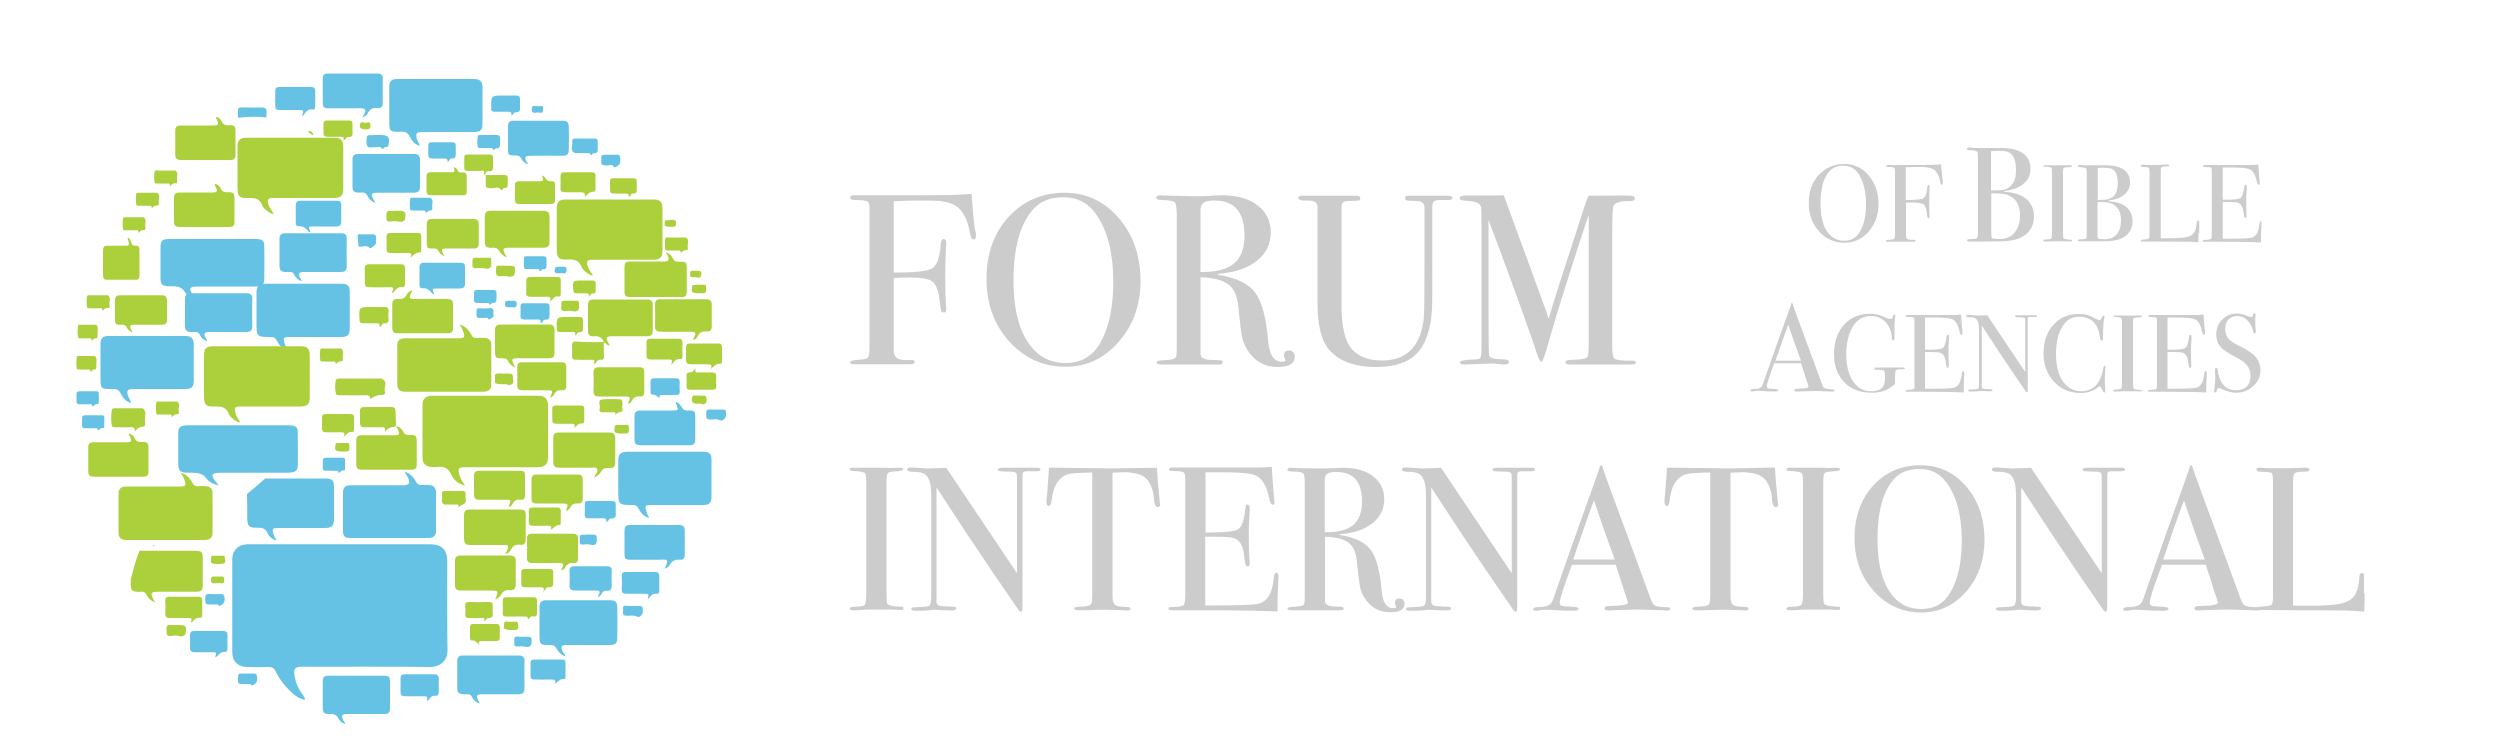<svg id="Layer_1" xmlns="http://www.w3.org/2000/svg" viewBox="0 0 1000 300"><style>.st0{fill:#CCCCCC;} .st1{fill:none;} .st2{fill:#ABD03B;} .st3{fill:#66C2E5;}</style><path class="st0" d="M390.4 94.4c0 .9-.3 1.4-1 1.4-.6 0-1.1-.8-1.4-2.5-.8-4.7-2.4-8.2-4.8-10.3-1.6-1.4-3.9-2.2-7.2-2.6-1.2-.1-3.8-.2-7.8-.2-3 0-6.5.1-10.7.3V109c8.3.1 13.4-.5 15.3-1.6 1.9-1.1 3.1-4.3 3.5-9.6.1-1.5.5-2.2 1.2-2.2.6 0 1 .5 1 1.5 0 .6 0 1.1-.1 1.5-.2 4.5-.3 8.6-.3 12.4 0 4.9.1 8.8.3 11.6.1.3.1.6.1 1.2 0 .8-.3 1.2-1 1.2-.5 0-.8-.2-1-.6-.1-.4-.4-1.9-.7-4.5-.5-3.9-1.5-6.4-3-7.4s-4.5-1.5-9-1.5c-2.4 0-4.5.1-6.3.2v28.9c0 1.9.7 3.1 2.2 3.6.7.3 2.3.4 4.7.3 1 0 1.5.3 1.5.8 0 .6-.6.9-1.9.9h-22.2c-1.2 0-1.8-.3-1.8-.8s1.1-.8 3.3-1c2.2-.1 3.5-.4 3.9-.9.4-.5.6-2 .6-4.5V82.7c-.1-1.2-.4-1.9-1-2.2-.6-.3-2.3-.5-5.1-.5-1 0-1.6-.3-1.6-1 0-.6.6-.9 1.7-.9h26.7c10.9 0 17.6-.2 20.1-.6.1.8.3 3.3.6 7.3.2 2.7.5 5.1.8 7.3.4.9.4 1.6.4 2.3zm65.8 17.9c0 9.6-2.9 17.8-8.7 24.4-5.8 6.7-12.9 10-21.3 10-8.9 0-16.4-3.4-22.5-10.1-6.1-6.8-9.1-15.1-9.1-25 0-10.1 2.9-18.3 8.8-24.8 5.9-6.4 13.3-9.7 22.5-9.7 8.6 0 15.8 3.4 21.6 10.1 5.8 6.8 8.7 15.2 8.7 25.1zm-10.9.5c0-11.9-2.4-21.1-7.3-27.7-3-4.1-7.3-6.2-12.7-6.2-5.2 0-9.2 1.6-12 4.8-5.2 5.8-7.9 15.3-7.9 28.5 0 10.4 1.8 18.6 5.5 24.3 3.7 5.8 8.8 8.7 15.4 8.7 6.1 0 10.8-2.7 13.9-8.2 3.4-6.1 5.1-14.1 5.1-24.2zm72.6 29.9c0 2.7-2.3 4.1-6.8 4.1-5 0-9-2.1-11.8-6.3-1.2-1.8-2-3.6-2.4-5.2-.4-1.7-.9-5.9-1.6-12.8-.4-4.1-1.7-7.1-4-8.8-2.3-1.7-6-2.6-11.1-2.8v30.6c0 1.3 1 2.1 3.1 2.4.6.1 2.1.1 4.5.2.8 0 1.3.3 1.3.8 0 .6-.6.9-1.6.9h-22.8c-1.4 0-2.1-.3-2.1-.9 0-.5.9-.7 2.8-.8 3-.1 4.7-.5 4.9-1.2.3-.3.4-1.6.4-3.8V85.6c0-2.6-.3-4.1-.8-4.7-.6-.5-2.2-.8-5-.9-1.6 0-2.4-.3-2.4-.9 0-.6.5-1 1.6-1 .2 0 .5 0 .9.1l12.9.3c1.3 0 3.1 0 5.4-.1 2.6-.2 4.4-.3 5.4-.3 6 0 10.8 1.3 14.3 4s5.3 6.3 5.3 10.9c0 4.5-1.8 8.3-5.4 11.2-3.6 2.9-8.5 4.7-14.7 5.2-.6.1-.9.2-1 .3 0 .3.3.4 1 .4 6.8 1.2 11.5 3.6 14 7.1 2.6 3.6 4.3 10.1 5.1 19.5.5 5.3 2.3 8 5.4 8 1 0 1.5-.2 1.5-.6 0-.1 0-.1-.1-.2-.3-.7-.5-1.3-.5-1.7 0-1.4.7-2 2.1-2 1.4.1 2.2.9 2.2 2.5zm-20.1-48.6c0-9.2-4-13.9-12-13.9-2.1 0-3.6.3-4.4.9s-1.2 1.6-1.2 3.1v24.6c6.2.1 10.7-1.1 13.4-3.4 2.8-2.3 4.2-6.1 4.2-11.3zM581 79.2c0 .5-.6.8-1.7.8H576c-1.6 0-2.6.4-2.9 1.3-.1.5-.2 1.2-.2 2.2v36.3c0 9.4-1.8 16.3-5.3 20.6-3.5 4.3-9.2 6.4-17 6.4-9.4 0-16-2.7-19.8-8-2.5-3.6-3.8-9.4-3.8-17.6V82.4c-.2-1.2-1-1.9-2.4-2.1-.4-.1-1.6-.1-3.6-.1-1.1-.1-1.7-.5-1.7-1 0-.6.5-.9 1.4-.9h21.8c1.1 0 1.6.4 1.6 1.1 0 .5-.2.7-.6.8-.4.1-1.7.1-3.9.2-.9 0-1.5.1-1.8.2-.6.3-1 .7-1.1 1.4-.1.3-.1 2.1-.1 5.5v34.7c0 8.5 1.4 14.3 4.1 17.4 2.7 3.1 6.8 4.6 12.1 4.6 9.8 0 15.4-5.6 16.7-16.7.2-1.7.3-8.8.3-21.3V83.1c0-1.4-.7-2.3-2-2.6-.4-.1-1.8-.2-3.9-.2-1.3 0-1.9-.4-1.9-1.1 0-.6.5-.9 1.4-.9h15.4c1.5 0 2.2.3 2.2.9zm73.4 65.8c0 .5-.7.8-2 .8h-24.2c-1.4 0-2-.3-2-.9 0-.6.9-1 2.8-1 3.3 0 5.3-.4 6-1.1.3-.3.5-2.5.5-6.5V86c0 .1-.4 1.2-1.2 3.4-2.6 7.8-6.4 19.6-11.3 35.3l-4.5 15.4c-.9 3-1.6 4.6-1.9 4.6-.5 0-.9-.8-1.5-2.3-1.9-5.9-7.1-20.6-15.8-44.1L595.4 88v36.5c0 11.8.1 17.8.3 17.9.5.8 2 1.3 4.7 1.3 2.1 0 3.2.3 3.2 1s-.7 1.1-2 1.1c-.8 0-1.6-.1-2.3-.2-.9-.1-1.7-.2-2.4-.2l-11.2.4c-1.2 0-1.7-.3-1.7-.9 0-.6 1.8-1 5.5-1.1 1.6 0 2.5-.3 2.7-.8.3-.5.4-2.2.4-5.1V91.5c0-5.4-.1-8.3-.2-8.7-.3-.9-.8-1.5-1.6-1.8-.8-.3-2.7-.6-5.4-.8-1-.1-1.6-.4-1.6-.9 0-.7.9-1.1 2.8-1.1h6.8c3.9 0 6.6 0 8.1-.1.3.8 2.2 5.9 5.6 15.3 1.5 3.9 5.6 15.2 12.4 34 1.2-4.2 2.5-8.4 3.8-12.4l10.4-32.1c.6-1.8 1.2-3.4 1.7-4.6l14.4-.1c2.1 0 3.3.1 3.6.3.3.2.5.5.5.9 0 .6-.5 1-1.6 1-1.8 0-3 .1-3.7.2-1.6.3-2.6.8-3.2 1.6-.3.5-.5 4.2-.5 11.4v45.2c0 2.6.3 4.1.8 4.6.8.6 2.9.9 6.3.9h.6c1.1-.1 1.8.1 1.8.7zm-293 98.3c0 .5-.3.7-1 .7h-.8c-.3-.2-4-.2-11.2-.2-1.4 0-2.7.1-4.1.2-.7.1-1.8.1-3.3.1-.7 0-1.1-.2-1.1-.7 0-.4.7-.7 2.1-.7 2.2-.1 3.5-.3 3.9-.8.4-.5.6-2 .6-4.7v-43.3c0-2.7-.1-4.2-.4-4.5-.3-.5-1.9-.9-4.6-1-1.1 0-1.6-.2-1.6-.6 0-.4.3-.7 1-.7h11.2c.8 0 2.4 0 4.8.1l3.1-.1c.9 0 1.3.2 1.3.7 0 .4-1.2.7-3.7.8-1.4.1-2.2.3-2.5.7-.3.4-.5 1.6-.5 3.4v43.8c0 3.1.1 4.8.4 5.1.6.6 2.4 1 5.3 1.1.8-.1 1.1.1 1.1.6zm54.8-55.5c0 .5-.7.8-2.1.7h-3.3c-.9 0-1.4.2-1.6.5s-.2 1.2-.2 2.7v47.2c0 2.9 0 4.6-.1 5.1s-.2.7-.5.7-.7-.3-1.1-.9l-10.5-15.3c-6.1-9-13.5-20.1-22.2-33.5v45.9c.1.7.5 1.2 1.2 1.4.8.2 2.6.3 5.6.4.7 0 1.1.2 1.1.7 0 .5-.7.8-2.1.8-.5 0-2.1-.1-4.7-.2-.9-.1-1.7-.1-2.5-.1.1 0-.4.1-1.4.2-1 .1-2.6.2-4.6.2h-.8c-1.3 0-1.9-.2-1.9-.7 0-.5.5-.7 1.6-.7 3.2-.1 5.1-.3 5.6-.6.5-.4.8-1.5.8-3.5V198c0-4.5-.9-7.4-2.8-8.5-.9-.5-2.4-.8-4.7-.8-1.4 0-2.1-.3-2.1-.9 0-.5.4-.8 1.2-.8 1.1 0 2.5.1 4.2.2 1.7.1 2.6.2 2.7.2.2 0 .9 0 2.3-.1 1.8 0 3.6-.1 5.2-.2l28.3 42.2v-36.5c0-1.7 0-2.7-.1-3.1-.1-.4-.3-.6-.7-.8-.4-.2-1.7-.3-3.9-.3-2 0-3-.2-3-.7 0-.5.7-.8 2-.8h13.3c1.2-.1 1.8.2 1.8.7zm47.9 13.9c0 .7-.3 1.1-1 1.1s-1.1-.7-1.4-2.1l-.3-3c-.4-2-1-3.6-1.9-5-1.1-1.8-3-3-5.7-3.4-1.7-.3-3.1-.5-4.1-.4-2.6.1-4.1.1-4.7.2v49.5c0 2 .5 3.2 1.6 3.7.5.3 2.1.4 4.6.5.7.1 1 .3 1 .7 0 .5-.4.7-1.3.7-.4 0-.8 0-1.1-.1-3.3-.1-5.6-.2-7-.2-1.8 0-3.5 0-5.1.1-1.6.1-3.6.1-6.1.1-1.3 0-1.9-.2-1.9-.7 0-.5 1.2-.8 3.5-.8 1.7 0 2.8-.4 3.3-1.1.3-.4.4-1.6.4-3.4V189c-5.4.1-8.8.3-10.1.8-3.4 1.3-5.5 4.6-6.1 10.1-.2 1.6-.5 2.5-1.1 2.5-.7 0-1-.6-1-1.7 0-.6 0-1.2.1-1.8l.2-1.9c.2-2.5.4-5.8.7-9.9h3.7l16.7.2c2 .1 5 .1 9.2 0l13.6-.2c.1 3.1.5 7.6 1.1 13.6 0 .2 0 .4.1.6.1.2.1.3.1.4zm47.3 29.1c0 .2-.1 1.6-.2 4-.1 2.5-.2 4.8-.2 7.1v2.7c-5.4-.3-16-.5-31.8-.5H469c-1 0-1.6-.2-1.6-.7 0-.3.2-.5.5-.5.2 0 1.2-.1 3.1-.2 1.4-.1 2.3-.4 2.6-.9.3-.5.5-1.8.5-3.9v-46.2c0-1.6-.2-2.5-.7-2.8-.5-.3-2-.5-4.5-.5-.9 0-1.3-.2-1.3-.7 0-.5.6-.7 1.8-.7h34.8c1.6 0 3.1-.1 4.5-.3.1 2.4.4 5.6.7 9.8l.3 3.5c.1.3.1.6.1 1.1 0 .5-.2.8-.7.8-.6 0-1-.7-1.3-2.1-1-5-2.7-8.1-5.1-9.4-1.8-1-6.3-1.5-13.8-1.5h-6.7V213h2c6.1 0 9.9-.5 11.2-1.4 1.3-.9 2.3-3.6 2.7-8.1.1-1.1.4-1.7.9-1.7.6 0 .9.5.9 1.5s-.1 2.4-.2 4.3-.2 3.4-.2 4.3c0 5.8.1 9.9.3 12.1 0 .5.1 1 .1 1.4 0 .7-.3 1.1-.9 1.1-.4 0-.6-.2-.8-.7-.1-.5-.4-2-.7-4.6-.4-3.2-1.8-5.2-4-6-1-.3-3.5-.5-7.7-.5h-3.7v27.5c12 0 19.1-.2 21.2-.7 3.6-.8 5.7-4.3 6.2-10.4.1-1.3.5-2 1.1-2 .6 0 .8.6.8 1.7zm50.4 10.7c0 2.3-1.9 3.4-5.7 3.4-4.3 0-7.6-1.8-10-5.3-1-1.5-1.7-3-2-4.4-.3-1.4-.8-5-1.4-10.8-.3-3.5-1.4-6-3.4-7.4-1.9-1.4-5-2.2-9.3-2.3v25.8c0 1.1.9 1.8 2.6 2 .5.1 1.7.1 3.8.2.7 0 1.1.2 1.1.7 0 .5-.5.7-1.4.7h-19.3c-1.2 0-1.8-.2-1.8-.7 0-.4.8-.6 2.4-.7 2.6-.1 4-.4 4.2-1 .2-.3.3-1.3.3-3.2v-45.3c0-2.2-.2-3.5-.7-3.9-.5-.4-1.9-.7-4.2-.7-1.4 0-2-.2-2-.7 0-.5.4-.8 1.3-.8.2 0 .4 0 .7.1l10.9.2c1.1 0 2.6 0 4.6-.1 2.2-.1 3.7-.2 4.6-.2 5.1 0 9.1 1.1 12.1 3.4s4.5 5.3 4.5 9.2c0 3.8-1.5 7-4.6 9.5-3.1 2.5-7.2 4-12.5 4.4-.5.1-.8.1-.8.2 0 .2.3.3.8.3 5.7 1 9.7 3 11.8 6 2.2 3 3.6 8.5 4.3 16.5.4 4.5 2 6.7 4.6 6.7.8 0 1.2-.2 1.2-.5 0-.1 0-.1-.1-.2-.3-.6-.4-1.1-.4-1.5 0-1.1.6-1.7 1.8-1.7 1.3.1 2 .8 2 2.1zm-17-41c0-7.8-3.4-11.7-10.2-11.7-1.8 0-3 .2-3.7.7-.7.5-1 1.4-1 2.6v20.8c5.2.1 9-.9 11.4-2.9 2.3-1.9 3.5-5.1 3.5-9.5zm69.2-12.7c0 .5-.7.8-2 .7h-3.3c-.9 0-1.4.2-1.6.5s-.2 1.2-.2 2.7v47.2c0 2.9 0 4.6-.1 5.1s-.2.7-.5.7-.7-.3-1.1-.9l-10.5-15.3c-6.1-9-13.5-20.1-22.2-33.5v45.9c.1.7.5 1.2 1.2 1.4.8.2 2.6.3 5.6.4.7 0 1.1.2 1.1.7 0 .5-.7.8-2.1.8-.5 0-2-.1-4.7-.2-.9-.1-1.7-.1-2.5-.1.1 0-.4.1-1.4.2-1 .1-2.6.2-4.6.2h-.8c-1.3 0-1.9-.2-1.9-.7 0-.5.5-.7 1.6-.7 3.2-.1 5.1-.3 5.6-.6.5-.4.8-1.5.8-3.5V198c0-4.5-.9-7.4-2.8-8.5-.9-.5-2.4-.8-4.7-.8-1.4 0-2.1-.3-2.1-.9 0-.5.4-.8 1.2-.8 1.1 0 2.5.1 4.2.2 1.7.1 2.6.2 2.7.2.2 0 .9 0 2.3-.1 1.8 0 3.6-.1 5.2-.2l28.3 42.2v-36.5c0-1.7 0-2.7-.1-3.1-.1-.4-.3-.6-.7-.8-.4-.2-1.7-.3-3.9-.3-2 0-3-.2-3-.7 0-.5.7-.8 2-.8h13.3c1.1-.1 1.7.2 1.7.7zm54.1 55.7c0 .5-.4.7-1.2.7-.5 0-1 0-1.5-.1l-10.4-.3-10.4.3c-.4.1-.8.1-1.2.1-1.1 0-1.6-.3-1.6-.9 0-.6.7-.9 2.2-.9 4.8-.1 7.2-.5 7.2-1.4 0-.1-.1-.3-.2-.6l-.7-2.2-.4-1.1c-.5-1.7-1.7-5.4-3.6-11.2h-17.5c-3.3 8.7-4.9 13.8-4.9 15.1 0 .8.3 1.2 1 1.4.2.1 1.5.2 4.1.3 1.6.1 2.4.3 2.4.8s-.7.8-2.1.8c-2.5 0-5.4-.1-8.8-.3-.8-.1-1.7-.1-2.5-.1-.9 0-1.7.1-2.5.3-.4.1-.8.1-1.1.1-.8 0-1.1-.2-1.1-.7 0-.5.9-.8 2.6-.8 1.7-.1 3-.3 3.7-.8.8-.5 1.4-1.4 1.8-2.7 7-20.2 12.8-36.4 17.2-48.6.1-.6.4-1.4.8-2.2l.4-1.5c.2-.6.4-.9.7-.9.2 0 .3.2.4.5.7 2.1 2.3 6.6 4.8 13.4 2 5.3 6.9 18.6 14.7 39.9.4 1.2 1 2 1.7 2.4.7.3 2.1.5 4.2.6 1.1-.2 1.8.1 1.8.6zm-22.2-19.7c-.9-2.5-2.4-6.5-4.4-12.2l-3.9-11.4c-2.3 6-5.1 13.9-8.3 23.6h16.6zm65.4-22.1c0 .7-.3 1.1-1 1.1s-1.1-.7-1.4-2.1l-.3-3c-.4-2-1-3.6-1.9-5-1.1-1.8-3-3-5.7-3.4-1.7-.3-3.1-.5-4.1-.4-2.6.1-4.1.1-4.7.2v49.5c0 2 .5 3.2 1.6 3.7.5.3 2.1.4 4.6.5.7.1 1 .3 1 .7 0 .5-.4.7-1.3.7-.4 0-.8 0-1.1-.1-3.3-.1-5.6-.2-7-.2-1.8 0-3.5 0-5.1.1-1.6.1-3.6.1-6.1.1-1.3 0-1.9-.2-1.9-.7 0-.5 1.2-.8 3.5-.8 1.7 0 2.8-.4 3.3-1.1.3-.4.4-1.6.4-3.4V189c-5.4.1-8.8.3-10.1.8-3.4 1.3-5.5 4.6-6.1 10.1-.2 1.6-.5 2.5-1.1 2.5-.7 0-1-.6-1-1.7 0-.6 0-1.2.1-1.8l.2-1.9c.2-2.5.4-5.8.7-9.9h3.7l16.7.2c2 .1 5 .1 9.2 0l13.6-.3c.1 3.1.5 7.6 1.1 13.6 0 .2 0 .4.1.6 0 .3.1.4.1.5zm24.8 41.6c0 .5-.3.7-1 .7h-.8c-.3-.2-4-.2-11.2-.2-1.4 0-2.7.1-4.1.2-.7.1-1.8.1-3.3.1-.7 0-1.1-.2-1.1-.7 0-.4.7-.7 2.1-.7 2.2-.1 3.5-.3 3.9-.8.4-.5.6-2 .6-4.7v-43.3c0-2.7-.1-4.2-.4-4.5-.3-.5-1.9-.9-4.6-1-1.1 0-1.6-.2-1.6-.6 0-.4.3-.7 1-.7h11.2c.8 0 2.4 0 4.8.1l3.1-.1c.9 0 1.3.2 1.3.7 0 .4-1.2.7-3.7.8-1.4.1-2.2.3-2.5.7-.3.4-.5 1.6-.5 3.4v43.8c0 3.1.1 4.8.4 5.1.6.6 2.4 1 5.3 1.1.8-.1 1.1.1 1.1.6zm57.7-27.4c0 8.1-2.4 15-7.3 20.7-4.9 5.6-10.9 8.4-18 8.4-7.5 0-13.9-2.9-19-8.6-5.1-5.7-7.7-12.8-7.7-21.1 0-8.5 2.5-15.5 7.4-21 4.9-5.4 11.3-8.2 19-8.2 7.3 0 13.4 2.8 18.3 8.5 4.9 5.8 7.3 12.9 7.3 21.3zm-9.1.4c0-10-2-17.8-6.2-23.4-2.6-3.5-6.1-5.3-10.7-5.3-4.4 0-7.8 1.3-10.2 4-4.4 4.9-6.6 13-6.6 24.1 0 8.8 1.5 15.7 4.6 20.6 3.1 4.9 7.4 7.3 13 7.3 5.2 0 9.1-2.3 11.7-6.9 2.9-5.1 4.4-11.9 4.4-20.4zm65.3-28.5c0 .5-.7.8-2 .7h-3.3c-.9 0-1.4.2-1.6.5s-.2 1.2-.2 2.7v47.2c0 2.9 0 4.6-.1 5.1s-.2.7-.5.7-.7-.3-1.1-.9l-10.5-15.3c-6.1-9-13.5-20.1-22.2-33.5v45.9c.1.7.5 1.2 1.2 1.4.8.2 2.6.3 5.6.4.7 0 1.1.2 1.1.7 0 .5-.7.8-2.1.8-.5 0-2-.1-4.7-.2-.9-.1-1.7-.1-2.5-.1.1 0-.4.1-1.4.2-1 .1-2.6.2-4.6.2h-.8c-1.3 0-1.9-.2-1.9-.7 0-.5.5-.7 1.6-.7 3.2-.1 5.1-.3 5.6-.6.5-.4.8-1.5.8-3.5V198c0-4.5-.9-7.4-2.8-8.5-.9-.5-2.4-.8-4.7-.8-1.4 0-2.1-.3-2.1-.9 0-.5.4-.8 1.2-.8 1.1 0 2.5.1 4.2.2 1.7.1 2.6.2 2.7.2.2 0 .9 0 2.3-.1 1.8 0 3.6-.1 5.2-.2l28.3 42.2v-36.5c0-1.7 0-2.7-.1-3.1-.1-.4-.3-.6-.7-.8-.4-.2-1.7-.3-3.9-.3-2 0-3-.2-3-.7 0-.5.7-.8 2-.8h13.3c1.1-.1 1.7.2 1.7.7zm54.1 55.7c0 .5-.4.7-1.2.7-.5 0-1 0-1.5-.1l-10.4-.3-10.4.3c-.4.1-.8.1-1.2.1-1.1 0-1.6-.3-1.6-.9 0-.6.7-.9 2.2-.9 4.8-.1 7.2-.5 7.2-1.4 0-.1-.1-.3-.2-.6l-.7-2.2-.4-1.1c-.5-1.7-1.7-5.4-3.6-11.2h-17.5c-3.3 8.7-4.9 13.8-4.9 15.1 0 .8.3 1.2 1 1.4.2.1 1.5.2 4.1.3 1.6.1 2.4.3 2.4.8s-.7.8-2.1.8c-2.5 0-5.4-.1-8.8-.3-.8-.1-1.7-.1-2.5-.1-.9 0-1.7.1-2.5.3-.4.1-.8.1-1.1.1-.8 0-1.1-.2-1.1-.7 0-.5.9-.8 2.6-.8 1.7-.1 3-.3 3.7-.8.8-.5 1.4-1.4 1.8-2.7 7-20.2 12.8-36.4 17.2-48.6.1-.6.4-1.4.8-2.2l.4-1.5c.2-.6.4-.9.7-.9.2 0 .3.2.4.5.7 2.1 2.3 6.6 4.8 13.4 2 5.3 6.9 18.6 14.7 39.9.4 1.2 1 2 1.7 2.4.7.3 2.1.5 4.2.6 1.1-.2 1.8.1 1.8.6zm-22.2-19.7c-.9-2.5-2.4-6.5-4.4-12.2l-3.9-11.4c-2.3 6-5.1 13.9-8.3 23.6h16.6z"/><path class="st0" d="M945.9 237.5c0 1.4-.1 3.8-.2 7.1h-.9c-.3 0-1.1-.1-2.4-.2-1.3-.1-2.7-.2-4.3-.2l-34-.2c-.9 0-1.4-.2-1.4-.7 0-.4.7-.6 2.2-.7 2.1-.1 3.3-.3 3.7-.7.4-.4.6-1.4.6-3.1v-46.1c0-2-.2-3.2-.6-3.5s-1.9-.5-4.4-.5c-1 0-1.6-.3-1.6-.9 0-.5.3-.7 1-.7h.7c1.8.2 5.4.2 10.7.2.5 0 1.4 0 2.9-.1 1.4-.1 2.6-.1 3.5-.1h.9c1 0 1.5.3 1.5.8 0 .3-.2.5-.5.6-.3.1-1.2.2-2.8.2-1.6.1-2.5.3-2.8.8-.3.5-.5 1.9-.5 4.3v48.4c1.5.1 3.5.1 6.2.1 6.4 0 10.9-.3 13.5-1 2.6-.7 4.4-1.9 5.3-3.7.9-1.8 1.5-4.2 1.6-7.3.1-.7.4-1.1.9-1.1.7 0 1 .4.9 1.2v7.1z"/><path class="st1" d="M680.5 58.4h225v110.3h-225z"/><path class="st0" d="M751.4 81.5c0 4.4-1.3 8.1-3.9 11.1-2.6 3-5.8 4.5-9.7 4.5-4 0-7.5-1.5-10.2-4.6-2.8-3.1-4.1-6.8-4.1-11.3 0-4.6 1.3-8.3 4-11.2 2.7-2.9 6-4.4 10.2-4.4 3.9 0 7.2 1.5 9.8 4.6 2.5 3 3.9 6.8 3.9 11.3zm-5 .2c0-5.4-1.1-9.6-3.3-12.6-1.4-1.9-3.3-2.8-5.8-2.8-2.3 0-4.2.7-5.5 2.2-2.4 2.6-3.6 7-3.6 12.9 0 4.7.8 8.4 2.5 11 1.7 2.6 4 3.9 7 3.9 2.8 0 4.9-1.2 6.3-3.7 1.6-2.7 2.4-6.3 2.4-10.9zm30.7-8.4c0 .4-.1.6-.4.6-.3 0-.5-.4-.6-1.1-.4-2.1-1.1-3.7-2.2-4.7-.7-.6-1.8-1-3.3-1.2-.5-.1-1.7-.1-3.5-.1-1.3 0-3 0-4.8.1V80c3.8 0 6.1-.2 7-.7.9-.5 1.4-2 1.6-4.3.1-.7.2-1 .5-1s.4.2.4.7v.7c-.1 2-.1 3.9-.1 5.6 0 2.2 0 4 .1 5.3v.5c0 .4-.1.5-.4.5-.2 0-.4-.1-.4-.3s-.2-.9-.3-2c-.2-1.8-.7-2.9-1.4-3.3-.7-.4-2.1-.7-4.1-.7-1.1 0-2 0-2.8.1v13.1c0 .9.3 1.4 1 1.6.3.1 1 .2 2.1.1.5 0 .7.1.7.4 0 .3-.3.4-.9.4h-10.1c-.6 0-.8-.1-.8-.4 0-.2.5-.4 1.5-.4 1-.1 1.6-.2 1.8-.4.2-.2.3-.9.3-2.1V68c0-.5-.2-.9-.5-1-.3-.1-1-.2-2.3-.2-.5 0-.7-.1-.7-.4 0-.3.3-.4.8-.4h12c5 0 8-.1 9.1-.3 0 .4.1 1.5.3 3.3.1 1.2.2 2.3.4 3.3v1zm36.5 13.4c0 3.7-1.7 6.4-5 8.2-1.6.9-3.9 1.4-7 1.6-.8 0-3.3.1-7.3.1h-6.6c-.6 0-.9-.2-.9-.5s.6-.5 1.7-.5c1.3 0 2.1-.1 2.3-.4.2-.3.4-1.1.4-2.5V63.6c0-1.6-.1-2.5-.2-2.8-.3-.4-1.2-.7-2.8-.7-1 0-1.5-.2-1.5-.6 0-.3.4-.5 1.3-.5h.6c.4.1.8.2 1.1.2h10.5c3.9 0 6.8.7 8.7 1.9 2.2 1.5 3.3 3.6 3.3 6.4 0 2.4-.9 4.5-2.8 6-1.8 1.6-4.4 2.5-7.7 2.9v.3c3.3.2 5.8.9 7.7 2.1 2.9 1.8 4.2 4.5 4.2 7.9zm-7.2-18.6c0-3.5-.8-5.8-2.4-6.9-.8-.6-2.4-.9-4.7-.9-.6 0-1.6.1-2.9.2v15.7h.5l3-.1c2.1-.1 3.6-.8 4.8-2.2s1.7-3.4 1.7-5.8zm1.6 18.1c0-4.5-1.8-7.3-5.5-8.4-1.1-.3-3.1-.5-6-.5v16.1c0 1 .1 1.6.3 1.8.4.3 1.4.4 3 .4 2.5 0 4.5-.8 5.9-2.4 1.5-1.7 2.3-4 2.3-7zm20.8 10c0 .2-.2.4-.5.4h-.4c-.2-.1-2.2-.1-6-.1-.7 0-1.5 0-2.2.1h-1.8c-.4 0-.6-.1-.6-.4 0-.2.4-.4 1.1-.4 1.2 0 1.9-.2 2.1-.4.2-.2.3-1.1.3-2.5V69.6c0-1.4-.1-2.3-.2-2.4-.2-.3-1-.5-2.5-.5-.6 0-.8-.1-.8-.3 0-.2.2-.3.5-.3h10.3c.5 0 .7.1.7.4 0 .2-.7.4-2 .4-.7 0-1.2.2-1.4.4-.2.2-.2.9-.2 1.8v23.5c0 1.7.1 2.6.2 2.7.3.3 1.3.5 2.9.6.3-.1.5.1.5.3zm24.2-7.6c0 3-1.4 5.2-4.1 6.6-1.3.7-3.2 1.1-5.7 1.3h-11.4c-.5 0-.7-.1-.7-.4 0-.2.5-.4 1.4-.4 1.1 0 1.7-.1 1.9-.3.2-.2.3-.9.3-2V69.7c0-1.3-.1-2-.2-2.2-.2-.4-1-.5-2.2-.6-.8 0-1.2-.2-1.2-.5s.4-.4 1.1-.4h.5c.3.1.6.1.9.1h8.6c3.2 0 5.5.6 7.1 1.6 1.8 1.2 2.7 2.9 2.7 5.2 0 2-.7 3.6-2.2 4.9-1.5 1.3-3.6 2.1-6.3 2.4v.3c2.7.2 4.8.7 6.2 1.7 2.2 1.4 3.3 3.5 3.3 6.4zm-5.9-15.2c0-2.8-.6-4.7-1.9-5.6-.7-.5-2-.7-3.8-.7-.5 0-1.3 0-2.3.1V80h.4l2.4-.1c1.7-.1 3-.7 3.9-1.8.9-1.2 1.3-2.7 1.3-4.7zm1.3 14.7c0-3.7-1.5-6-4.5-6.9-.9-.3-2.5-.4-4.9-.4v13.1c0 .9.1 1.3.3 1.5.3.2 1.1.3 2.5.3 2 0 3.6-.6 4.8-1.9 1.2-1.3 1.8-3.2 1.8-5.7zm31 5c0 .8 0 2-.1 3.8h-.5c-.2 0-.6 0-1.3-.1-.7-.1-1.4-.1-2.3-.1l-18.2-.1c-.5 0-.7-.1-.7-.4 0-.2.4-.3 1.2-.4 1.1-.1 1.8-.2 2-.4.2-.2.3-.7.3-1.7V69c0-1.1-.1-1.7-.3-1.9-.2-.2-1-.3-2.4-.3-.6 0-.8-.2-.8-.5s.2-.4.5-.4h.4c1 .1 2.9.1 5.8.1.3 0 .8 0 1.5-.1.8 0 1.4-.1 1.9-.1h.5c.5 0 .8.1.8.4 0 .2-.1.3-.2.3s-.7.1-1.5.1c-.9 0-1.4.2-1.5.4-.2.2-.2 1-.2 2.3v26h3.3c3.4 0 5.9-.2 7.3-.5 1.4-.4 2.4-1 2.9-2s.8-2.3.9-3.9c0-.4.2-.6.5-.6.4 0 .5.2.5.7v4.1zm25.2-3.6c0 .1 0 .8-.1 2.2-.1 1.3-.1 2.6-.1 3.8V97c-2.9-.2-8.6-.3-17.1-.3h-5.4c-.6 0-.8-.1-.8-.4 0-.2.1-.2.3-.3.1 0 .6 0 1.7-.1.8-.1 1.2-.2 1.4-.5.2-.3.2-1 .2-2.1V68.5c0-.9-.1-1.4-.4-1.5s-1-.2-2.4-.2c-.5 0-.7-.1-.7-.4 0-.2.3-.4 1-.4h18.7c.9 0 1.7-.1 2.4-.2.1 1.3.2 3 .4 5.2l.2 1.9v.6c0 .3-.1.4-.4.4-.3 0-.6-.4-.7-1.1-.6-2.7-1.5-4.3-2.7-5-.9-.5-3.4-.8-7.4-.8h-3.6v12.9h1.1c3.3 0 5.3-.2 6-.7s1.2-2 1.5-4.4c.1-.6.2-.9.5-.9s.5.3.5.8 0 1.3-.1 2.3c-.1 1-.1 1.8-.1 2.3 0 3.1 0 5.3.1 6.5v.7c0 .4-.2.6-.5.6-.2 0-.3-.1-.4-.4-.1-.2-.2-1.1-.4-2.4-.2-1.7-1-2.8-2.1-3.2-.5-.2-1.9-.3-4.1-.3h-2v14.7c6.5 0 10.2-.1 11.4-.4 1.9-.4 3-2.3 3.3-5.6.1-.7.2-1.1.6-1.1 0 .2.2.5.2 1.1zm-170.7 66.7c0 .3-.2.4-.8.4h-.9l-6.4-.2-6.3.2h-.8c-.7 0-1-.2-1-.5 0-.4.5-.6 1.3-.6 2.9 0 4.4-.3 4.4-.9 0 0 0-.2-.1-.4l-.4-1.3-.3-.7c-.3-1-1-3.3-2.2-6.9h-10.7c-2 5.3-3 8.4-3 9.2 0 .5.2.8.6.9.1 0 .9.1 2.5.2 1 0 1.4.2 1.4.5s-.4.5-1.3.5c-1.5 0-3.3-.1-5.3-.2-.5 0-1-.1-1.5-.1s-1.1.1-1.6.2c-.3.1-.5.1-.6.1-.5 0-.7-.1-.7-.5 0-.3.5-.5 1.6-.5 1 0 1.8-.2 2.3-.5.5-.3.8-.8 1.1-1.6 4.3-12.3 7.8-22.2 10.5-29.6.1-.4.2-.8.5-1.3l.2-.9c.1-.4.2-.6.4-.6.1 0 .2.1.2.3.4 1.3 1.4 4 2.9 8.1 1.2 3.2 4.2 11.4 9 24.4.3.8.6 1.2 1 1.4.4.2 1.3.3 2.6.4 1 .1 1.4.3 1.4.5zm-13.5-11.9c-.5-1.5-1.4-4-2.7-7.5l-2.4-6.9c-1.4 3.7-3.1 8.5-5.1 14.4h10.2zm41.5 3c0 .2-.1.4-.4.4h-1c-1.3-.1-2.1.2-2.3.7-.1.4-.2 1.6-.2 3.8v1.4c-1.5 1.3-2.9 2.2-4.3 2.7s-3.1.8-5 .8c-4.6 0-8.3-1.4-11-4.2-2.7-2.8-4.1-6.5-4.1-11.3 0-4.8 1.3-8.7 4-11.7s6.2-4.4 10.6-4.4c1.9 0 4 .5 6.2 1.6.7.3 1.2.5 1.7.5.6 0 .9-.4 1.1-1.1.1-.4.3-.6.5-.6s.4.1.4.4c0 .1 0 .4-.1.9-.2 1.7-.2 2.9-.2 3.6v4.3c-.1.7-.2 1.1-.6 1.1-.3 0-.4-.2-.4-.6-.1-2.9-1-5.1-2.5-6.7-1.5-1.6-3.5-2.5-5.9-2.5-3.1 0-5.5 1.4-7.2 4.1s-2.7 6.5-2.7 11.2c0 4.5.9 8.1 2.7 10.8 1.8 2.7 4.2 4 7.3 4 2.3 0 4-.7 4.8-2 .4-.7.7-1.9.7-3.6 0-1.5-.1-2.3-.4-2.6-.3-.3-1.2-.4-2.9-.4-.4 0-.7 0-.8-.1s-.2-.1-.2-.3c0-.3.3-.5 1-.5h10.4c.5-.1.8.1.8.3zm23.8 2.2c0 .1 0 .8-.1 2.2-.1 1.3-.1 2.6-.1 3.8v1.5c-2.9-.2-8.6-.3-17.1-.3H763c-.6 0-.8-.1-.8-.4 0-.2.1-.2.3-.3.1 0 .6 0 1.7-.1.8-.1 1.2-.2 1.4-.5.2-.3.2-1 .2-2.1v-24.8c0-.9-.1-1.4-.4-1.5-.2-.2-1-.2-2.4-.2-.5 0-.7-.1-.7-.4 0-.2.3-.4 1-.4H782c.9 0 1.7-.1 2.4-.2.1 1.3.2 3 .4 5.2l.2 1.9v.6c0 .3-.1.4-.4.4-.3 0-.6-.4-.7-1.1-.6-2.7-1.5-4.3-2.7-5-.9-.5-3.4-.8-7.4-.8H770v12.9h1.1c3.3 0 5.3-.2 6-.7.7-.5 1.2-2 1.5-4.4.1-.6.2-.9.5-.9s.5.3.5.8 0 1.3-.1 2.3c-.1 1-.1 1.8-.1 2.3 0 3.1 0 5.3.1 6.5v.7c0 .4-.2.6-.5.6-.2 0-.3-.1-.4-.4-.1-.2-.2-1.1-.4-2.4-.2-1.7-.9-2.8-2.1-3.2-.5-.2-1.9-.3-4.1-.3h-2v14.7c6.5 0 10.2-.1 11.4-.4 1.9-.4 3-2.3 3.3-5.6.1-.7.2-1.1.6-1.1.2.2.4.5.4 1.1zm29.1-23.1c0 .3-.4.4-1.1.4H812c-.5 0-.7.1-.8.2s-.1.7-.1 1.5v28c0 .3-.1.4-.3.4-.2 0-.4-.2-.6-.5l-5.6-8.2c-3.3-4.8-7.2-10.8-11.9-18v24.6c0 .4.3.6.7.7.4.1 1.4.2 3 .2.4 0 .6.1.6.4 0 .3-.4.4-1.1.4-.3 0-1.1 0-2.5-.1H792s-.2 0-.8.1c-.5.1-1.4.1-2.5.1h-.4c-.7 0-1-.1-1-.4 0-.3.3-.4.9-.4 1.7 0 2.7-.1 3-.3.3-.2.4-.8.4-1.9v-21.7c0-2.4-.5-4-1.5-4.6-.5-.3-1.3-.4-2.5-.4-.8 0-1.1-.2-1.1-.5s.2-.4.7-.4c.6 0 1.3 0 2.2.1.9.1 1.4.1 1.5.1h1.2c1 0 1.9 0 2.8-.1l15.2 22.7v-21.3c0-.2-.1-.3-.4-.4-.2-.1-.9-.2-2.1-.2-1.1 0-1.6-.1-1.6-.4 0-.3.4-.4 1.1-.4h7c.4-.1.7 0 .7.3zm27.4 20.4c0-.1 0 .3-.1 1.2-.1 1.7-.2 3.3-.2 4.9 0 .2 0 .5.1 1.1.1.5.1 1.2.1 2v.4c0 .4-.1.6-.4.6-.2 0-.4-.2-.6-.7-.4-1-.8-1.6-1.2-1.9-2.1 1.8-4.6 2.8-7.6 2.8-4.3 0-7.9-1.5-10.7-4.5-2.8-3-4.2-6.8-4.2-11.4 0-4.6 1.3-8.4 3.9-11.3s5.9-4.4 10.1-4.4c1.5 0 2.7.1 3.6.4.9.2 2 .8 3.3 1.5.6.4 1.1.6 1.5.6.3 0 .5-.2.7-.7.4-.8.7-1.2.9-1.2.2 0 .4.1.4.4 0 .1 0 .3-.1.6-.3 1.4-.5 4-.5 7.9 0 .6 0 .9-.1 1s-.2.1-.4.1c-.3 0-.5-.3-.6-.8-.4-2.3-.9-4.1-1.6-5.2-1.4-2.3-3.7-3.5-6.8-3.5-2.4 0-4.3.8-5.6 2.4-2.5 2.8-3.7 7-3.7 12.5 0 4.9 1 8.7 3.1 11.4 1.8 2.3 4.2 3.5 7.1 3.5 1.5 0 2.9-.4 4.2-1.1 1.3-.7 2.2-1.8 2.9-3.1.8-1.5 1.3-3.1 1.6-4.9.1-.7.3-1.1.6-1.1.2-.2.3 0 .3.5zm14.6 9.4c0 .2-.2.4-.5.4h-.4c-.2-.1-2.2-.1-6-.1-.7 0-1.5 0-2.2.1h-1.8c-.4 0-.6-.1-.6-.4 0-.2.4-.4 1.1-.4 1.2 0 1.9-.2 2.1-.4.2-.2.3-1.1.3-2.5v-23.2c0-1.4-.1-2.3-.2-2.4-.2-.3-1-.5-2.5-.5-.6 0-.8-.1-.8-.3 0-.2.2-.3.5-.3h10.3c.5 0 .7.1.7.4 0 .2-.7.4-2 .4-.7 0-1.2.2-1.4.4s-.2.9-.2 1.8v23.5c0 1.7.1 2.6.2 2.7.3.3 1.3.5 2.9.6.3-.2.5 0 .5.2zm25.9-6.7c0 .1 0 .8-.1 2.2-.1 1.3-.1 2.6-.1 3.8v1.5c-2.9-.2-8.6-.3-17.1-.3H860c-.6 0-.8-.1-.8-.4 0-.2.1-.2.3-.3.1 0 .6 0 1.7-.1.8-.1 1.2-.2 1.4-.5.2-.3.2-1 .2-2.1v-24.8c0-.9-.1-1.4-.4-1.5s-1-.2-2.4-.2c-.5 0-.7-.1-.7-.4 0-.2.3-.4 1-.4H879c.9 0 1.7-.1 2.4-.2.1 1.3.2 3 .4 5.2l.2 1.9v.6c0 .3-.1.4-.4.4-.3 0-.6-.4-.7-1.1-.6-2.7-1.5-4.3-2.7-5-.9-.5-3.4-.8-7.4-.8H867v12.9h1.1c3.3 0 5.3-.2 6-.7s1.2-2 1.5-4.4c.1-.6.2-.9.5-.9s.5.3.5.8 0 1.3-.1 2.3c-.1 1-.1 1.8-.1 2.3 0 3.1 0 5.3.1 6.5v.7c0 .4-.2.6-.5.6-.2 0-.3-.1-.4-.4-.1-.2-.2-1.1-.4-2.4-.2-1.7-1-2.8-2.1-3.2-.5-.2-1.9-.3-4.1-.3h-2v14.7c6.5 0 10.2-.1 11.4-.4 1.9-.4 3-2.3 3.3-5.6.1-.7.2-1.1.6-1.1.2.2.4.5.4 1.1zm21.5-1.5c0 2.5-1 4.7-2.9 6.4-1.9 1.8-4.2 2.7-6.9 2.7-1.6 0-3.5-.5-5.7-1.5-.6-.3-1-.4-1.3-.4-.4 0-.6.4-.7 1.2 0 .4-.2.6-.6.6-.3 0-.4-.2-.4-.5v-.5c.2-1.8.4-3.4.4-5 0-.3 0-1.1-.1-2.5v-.7c0-.4.2-.7.5-.7s.5.4.6 1.1c.8 5.3 3.2 7.9 7.4 7.9 1.8 0 3.2-.5 4.2-1.5s1.5-2.4 1.5-4.3c0-1.6-.5-3-1.4-4.2-1-1.2-2.6-2.3-4.9-3.5-2.8-1.4-4.7-2.7-5.8-4-1.1-1.3-1.6-2.9-1.6-4.8 0-2.4.8-4.4 2.4-6s3.6-2.4 6-2.4c1 0 2.4.3 4.1 1 .6.2 1.1.4 1.4.4.3 0 .5-.1.6-.2.1-.1.2-.4.3-.9.1-.3.2-.4.5-.4s.4.2.4.5v.5c-.1.7-.1 1.6-.1 2.6 0 1.4.1 2.5.2 3.3v.7c0 .3-.1.5-.4.5-.3 0-.5-.3-.7-1-.3-1.7-1.1-3.2-2.3-4.3-1.2-1.2-2.6-1.7-4-1.7-1.5 0-2.6.5-3.5 1.4-.9.9-1.3 2.2-1.3 3.8 0 1.9.6 3.4 1.9 4.5.7.6 2.2 1.6 4.6 2.7 2.8 1.4 4.7 2.8 5.9 4.2 1.1 1.6 1.7 3.2 1.7 5z"/><path class="st2" d="M70.5 250h.7c3.2 0 3.5.3 3 3.5-.1.7-1.7 1.3-2.4 1-1-.5-2.2-.3-3.3-.1-2.1.2-1.8-1-1.9-2.3-.1-1.4.1-2.4 1.9-2.1.7.1 1.4 0 2 0z"/><path class="st3" d="M122 279.9c-1.8-.2-3.1-1.1-4.4-2.1-3.1-2.7-5.7-5.7-7.4-9.4-.6-1.2-1.4-1.6-2.7-1.6-2.9.1-5.8.1-8.6 0-3.7 0-6-2.3-6-5.9v-37.2c0-3.5 2.5-6 6.2-6h72.7c4.9 0 7.1 2.1 7.1 6.9 0 11.8-.1 23.6.1 35.4.1 4-2.7 6.9-7.1 6.8-16.8-.2-33.6-.1-50.4-.1h-1.3c-2 .1-2.7.9-2.5 2.8.4 3.2 1.5 6.1 3.6 8.6.2.6.7 1 .7 1.8z"/><path class="st2" d="M186 194.2c-2.7-.6-4.6-2.3-5.5-4.4-1.2-2.7-3.1-3.3-5.7-3-.7.1-1.4 0-2.2 0-2.2-.1-3.6-1.4-3.6-3.6v-21.4c0-2.2 1.4-3.5 3.7-3.5h42.9c2.2 0 3.6 1.4 3.6 3.6v21.3c0 2.4-1.4 3.7-4 3.7H186c-2.6 0-2.9.4-2.3 2.9.2.8.6 1.6 1 2.4.4.7.9 1.3 1.3 2zm51.2-84.1c-.8.2-1.3-.3-1.9-.6-1.1-.8-2.3-1.6-2.7-2.8-1.1-2.8-3.2-3-5.8-2.9-3.3.2-4.1-.7-4.1-4V83.3c0-2.5 1-3.5 3.6-3.5h35.1c2.6 0 3.6 1 3.6 3.6v17c0 2.5-1 3.5-3.7 3.5h-24.1c-2.4 0-2.7.4-2.1 2.7.5 1.3 1.3 2.4 2.1 3.5zm-53.4 19.7c2.3.6 3.7 2.2 4.7 4.1.5 1 1.2 1.4 2.3 1.3 1-.1 2.1-.1 3.2 0 1.5.1 2.5 1 2.5 2.5 0 5.5.1 10.9 0 16.4 0 1.7-1.2 2.6-3.2 2.6h-31.1c-2.4 0-3.3-.9-3.3-3.2v-15.1c0-2.2.9-3.1 3.2-3.1h21.5c2.1 0 2.4-.4 1.8-2.3-.2-.6-.4-1.1-.7-1.7-.2-.6-.6-1-.9-1.5z"/><path class="st3" d="M259.7 207.2c-2.2-.6-3.4-2-4.3-3.8-.5-1-1.1-1.4-2.3-1.4-5.7 0-5.8-.1-5.8-5.7v-11.9c0-2.8.9-3.7 3.8-3.7h30.1c2.6 0 3.4.8 3.4 3.2v14.6c0 2.7-.8 3.5-3.5 3.5h-20.6c-2.4 0-2.7.4-1.9 2.7.2.9.7 1.7 1.1 2.5zM168 58.3c-2.2-.4-3.3-2.1-4.2-3.8-.7-1.4-1.6-1.8-3.1-1.8-5 .1-5 0-5-4.9V34.6c0-2 .9-3 3.1-3h30.9c2.2 0 3.3 1 3.3 3.2v14.8c0 2.4-.9 3.2-3.3 3.2h-20.1c-.6 0-1.2.1-1.8.1-1.2.1-1.4.8-1.2 1.8 0 1.3.9 2.3 1.4 3.6zm-6.2 130.4c2.3.6 3.6 2.2 4.6 4 .6 1 1.2 1.4 2.3 1.3.9-.1 1.8 0 2.7 0 1.9 0 3 1 3 2.9v15.6c0 1.7-1 2.6-2.7 2.7h-31.9c-1.8 0-2.6-.8-2.6-2.6v-15.7c0-1.9 1-2.8 3.1-2.8h20.8c2.6 0 3.1-.7 2.1-3.1-.5-.8-1-1.6-1.4-2.3zm-63 8.9c2.5-2 4.9-4.1 7.3-6.2h24.2c2.5 0 3.3.8 3.3 3.2v13c0 2.8-.9 3.6-3.6 3.6h-19c-1.9 0-2.2.4-1.7 2.2.1.5.4 1 .6 1.5.2.4.6.8.7 1.3-1.7-.4-3-1.6-3.6-3-.9-1.9-2.2-2.2-4.1-2.1-3.3.1-4-.7-4-3.9 0-3.1 0-6.4-.1-9.6zm127.5 65c-2-.6-2.9-1.9-3.7-3.2-.6-1-1.2-1.4-2.4-1.4-4.2.1-4.4-.1-4.4-4.3v-10.9c0-1.9.7-2.7 2.7-2.7h25.7c1.8 0 2.7.8 2.7 2.6.1 4.2.1 8.4 0 12.7 0 1.9-.9 2.6-2.9 2.6h-17.1c-2.4 0-2.7.6-1.8 2.7.4.5.8 1.1 1.2 1.9z"/><path class="st2" d="M52.3 231.8c1-3.9 2-7.8 3.5-11.5H78c2.6 0 3.1.5 3.1 2.9v10.9c0 2-.6 2.6-2.7 2.6H63.1c-2.7 0-3 .6-1.8 2.9.2.4.5.8.8 1.3-1.5-.5-2.5-1.2-3.5-3-.5-1-1.2-1.3-2.2-1.2-.5.1-1.1 0-1.7 0-1.7-.1-2.3-.7-2.4-2.3v-2.6z"/><path class="st3" d="M150.2 81.1c-1.8-.5-2.6-1.5-3.2-2.7-.6-1.2-1.4-1.5-2.6-1.4-.5.1-1.1.1-1.7 0-1-.2-1.7-.7-1.7-1.9V63.5c0-1.2.8-1.9 2-1.9h22.8c1.5 0 2.2.9 2.2 2.3v10.7c0 1.8-.7 2.4-2.5 2.5H151c-2.5 0-2.8.5-1.6 2.7.2.3.4.6.8 1.3zm41.7 200.3c-1.5-.4-2.5-1.4-3.1-2.6-.4-.9-1-1.2-2-1.1-.6.1-1.2 0-1.8 0-1.3-.1-2.1-.8-2.1-2.1v-11.4c0-1.3.8-2 2.1-2h22.7c1.5 0 2.2.8 2.1 2.3-.1 3.6 0 7.1 0 10.7 0 1.9-.6 2.5-2.6 2.5H193c-2.3 0-2.7.5-1.7 2.5.3.5.5.8.6 1.2zm-53.7 8.2c-1.6-.4-2.4-1.3-2.9-2.3-.7-1.4-1.7-1.7-3.2-1.7-2.6.1-3-.4-3-2.9v-9.9c0-2 .5-2.5 2.5-2.5h22.1c1.8 0 2.3.5 2.3 2.2v10.9c0 1.6-.6 2.2-2.3 2.2h-14.8c-2.2 0-2.5.5-1.6 2.5.3.4.5.8.9 1.5z"/><path class="st2" d="M241.5 136.9c-.6-1.8-1.8-2.6-3.8-2.4-1.9.2-2.5-.5-2.5-2.3v-10.1c0-1.8.6-2.3 2.4-2.3h21c1.9 0 2.5.6 2.5 2.4v9.9c0 1.9-.6 2.4-2.5 2.4h-13.8c-2.3 0-2.6.6-1.5 2.6.2.3.4.6.7 1.1-1.3 0-1.7-1-2.5-1.3zm-38.8-34c-1.6-.5-2.4-1.5-3-2.5-.5-1-1.2-1.3-2.3-1.3-3.2.1-3.5-.3-3.5-3.4v-8.8c0-2.1.6-2.6 2.6-2.6h20.6c2.1 0 2.7.6 2.7 2.6v9.7c0 1.9-.6 2.5-2.6 2.5h-13.8c-2.1 0-2.4.5-1.5 2.4.2.4.5.8.8 1.4zm34.9 88.1c.3-.5.3-.7.4-.8.5-.8 1.3-1.8.8-2.7-.5-.8-1.6-.4-2.5-.4h-12.5c-1.9 0-2.5-.5-2.5-2.4v-9.4c0-1.8.6-2.3 2.4-2.3h20c1.8 0 2.3.6 2.4 2.4v9.3c0 2-.5 2.6-2.5 2.5-1.5-.1-2.6.2-3.3 1.7-.5.8-1.4 1.5-2.7 2.1zm-35.5 30.7c2-4.1 1.5-3.7-2.3-3.7h-11.6c-2 0-2.5-.6-2.6-2.5v-9.1c0-2 .5-2.6 2.5-2.6h19.8c1.9 0 2.4.5 2.4 2.3 0 3.2-.1 6.5 0 9.7 0 1.6-.8 2.3-2.2 2.1-1.7-.2-2.9.3-3.7 1.9-.4.9-1.2 1.6-2.3 1.9zm64.7-120.6c1.1.4 1.8 1.2 2.3 2.2.5 1.1 1.3 1.4 2.5 1.4 2.9-.1 3.1.2 3.1 3v8.8c0 1.9-.4 2.3-2.3 2.3h-20.3c-1.8 0-2.3-.5-2.3-2.3V107c0-1.9.5-2.4 2.5-2.4h13.1c2.2 0 2.5-.5 1.6-2.5-.1-.3-.3-.6-.5-.8.2 0 .3-.1.3-.2zm-68.7 138.6c1.4-3.5 1.4-3.5-2.6-3.5h-10.9c-2.1 0-2.6-.5-2.6-2.5v-9.3c0-1.5.6-2.2 2.2-2.2H204c1.5 0 2.3.6 2.3 2.1v9.6c0 1.5-.8 2.3-2.2 2.2-1.7-.2-2.9.2-3.7 1.9-.6.8-1.3 1.4-2.3 1.7z"/><path class="st3" d="M211 65.8c-1.1-.6-2-1.4-2.5-2.4s-1.2-1.2-2.2-1.2c-3 0-3.1-.1-3.1-3v-8.6c0-1.7.6-2.3 2.3-2.3H225c1.8 0 2.5.6 2.5 2.3.1 3.2.1 6.4 0 9.6 0 1.4-.8 2.1-2.4 2.1-4.3-.1-8.5 0-12.8 0-2.3 0-2.6.6-1.6 2.6.2.1.5.3.3.9z"/><path class="st2" d="M159.1 170.6c1.1.4 1.8 1.2 2.2 2.1.5 1 1.2 1.3 2.3 1.3 2.9-.1 3.1.2 3.1 3.1v8.6c0 1.7-.5 2.2-2.3 2.2h-19.6c-1.7 0-2.3-.6-2.3-2.2v-9.4c0-1.7.6-2.2 2.3-2.2h12.9c2.1 0 2.3-.4 1.5-2.2-.1-.3-.3-.6-.5-.8.2-.4.3-.5.4-.5z"/><path class="st3" d="M270.5 160.8c1.1.4 1.7 1.2 2.2 2.1.5 1 1.3 1.3 2.4 1.3 2.8-.1 3 .3 3 2.9v8.8c0 1.5-.7 2.2-2.2 2.2h-19.8c-1.6 0-2.3-.6-2.3-2.3v-9.3c0-1.7.7-2.3 2.4-2.3H269c2.3 0 2.5-.2 1.6-2.3l-.3-.9.2-.2zM144.9 46.9c.3-.6.5-.8.7-1.1 1-1.9.6-2.5-1.5-2.5h-12.6c-2 0-2.4-.4-2.4-2.4v-9.4c0-1.6.7-2.1 2.2-2.1H151c1.4 0 2.2.6 2.1 2v9.9c0 1.4-.7 2.1-2 1.9-1.8-.2-3 .3-3.9 1.9-.3.8-1 1.5-2.3 1.8zm121 180.6c1.9-4.4.9-3.6-2.4-3.6h-11.3c-1.9 0-2.4-.4-2.4-2.3v-9.4c0-1.5.6-2.2 2.1-2.2h19.8c1.4 0 2.2.6 2.2 2.1v9.9c0 1.2-.6 2-1.7 1.9-2.1-.2-3.5.4-4.4 2.2-.4.6-1 1.1-1.9 1.4z"/><path class="st2" d="M165 116c-1.7 3.6-1.7 3.6 2.2 3.6h11.6c1.8 0 2.4.5 2.4 2.3v9.1c0 1.9-.5 2.3-2.4 2.3h-19.6c-1.8 0-2.2-.4-2.3-2.2v-9.4c0-1.5.7-2.3 2.2-2.1 1.6.2 2.9-.2 3.6-1.8.4-.8 1.2-1.4 2.3-1.8zm41.2 31.1c-1.6-.7-2.4-1.6-2.9-2.6s-1.2-1.2-2.2-1.2c-2.8.1-3.1-.2-3.1-2.9V132c0-1.5.7-2.2 2.2-2.2h19.3c1.7 0 2.3.6 2.3 2.2v9.1c0 1.7-.5 2.2-2.3 2.2h-12.6c-2.1 0-2.4.4-1.5 2.2.1.5.4.9.8 1.6zm70.9-11.1c1.4-2.8 1.9-3.4-1.9-3.3-3.7.1-7.3 0-11 0-1.5 0-2.2-.6-2.2-2.1.1-2.9.1-5.8 0-8.8 0-1.6.7-2.1 2.2-2.1h18.3c1.4 0 2.2.6 2.2 2v8.9c0 1.3-.6 2.1-2 2-1.7-.2-2.8.3-3.6 1.8-.3.8-.9 1.4-2 1.6zm-99.6-33.6c-.9-.4-1.6-1-2-1.8-.5-1.1-1.3-1.3-2.4-1.2-2 .1-2.4-.3-2.4-2.2v-7.6c0-1.4.6-2 2-2h16.8c1.4 0 2 .7 2 2v7.8c0 1.4-.6 2.1-2.1 2h-10.5c-2.4 0-2.6.3-1.5 2.4.1.1.3.3.1.6zm26 100c.1-.3.2-.5.3-.7.6-1.6.5-1.8-1.2-1.8h-10.8c-1.6 0-2.2-.6-2.2-2.1v-7.4c0-1.5.6-2.1 2.2-2.1h16.1c1.5 0 2.2.5 2.1 2v7.9c0 1.1-.5 1.9-1.7 1.7-1.5-.2-2.6.2-3.3 1.7-.2.5-.7.9-1.3 1.2 0-.2-.1-.3-.2-.4zm22.8 2c1.2-3 1.2-3-2.1-3h-9.3c-1.9 0-2.3-.4-2.3-2.1v-7.5c0-1.4.6-2 2.1-2H231c1.5 0 2.1.6 2.1 2v7.6c0 1.3-.5 2.1-2 2-1.3-.1-2.3.2-2.9 1.5-.3.7-1 1.2-1.9 1.5zm24.9-42.9c1.1-2.9 1.1-2.9-2.1-2.9h-9.5c-1.6 0-2.2-.6-2.2-2.1.1-2.5.1-5 0-7.5 0-1.4.5-2.1 2-2.1h16.4c1.3 0 1.9.5 1.9 1.9v8.1c0 1.1-.6 1.8-1.7 1.7-1.6-.2-2.6.4-3.3 1.7-.1.5-.6 1.1-1.5 1.2zm-26.7 66.7c1.2-3 1.2-3-2-3h-9.6c-1.5 0-2.1-.5-2.1-2 .1-2.6 0-5.2 0-7.8 0-1.3.5-1.9 1.9-1.9h16.6c1.3 0 1.9.6 1.9 1.9v8c0 1.1-.4 1.9-1.6 1.8-1.6-.1-2.7.2-3.5 1.7-.2.5-.7 1-1.6 1.3z"/><path class="st2" d="M220 159.1c1.3-3 1.3-3-1.9-3H209c-1.5 0-2.1-.6-2.1-2 .1-2.4 0-4.9 0-7.3 0-1.3.5-1.9 1.9-1.9h15.9c1.3 0 1.8.6 1.8 1.8v7.8c0 1.1-.5 1.7-1.6 1.6-1.5-.1-2.5.2-3.2 1.6-.3.6-.9 1.1-1.7 1.4z"/><path class="st3" d="M173.7 117.7c-.2 0-.5 0-.6-.1-1.1-1.3-2.2-2.5-4.3-2.3-.8.1-1-.8-1-1.6v-6.9c0-1.1.6-1.7 1.7-1.7h14.8c1.3 0 1.8.6 1.7 1.8v6.6c0 1.4-.7 1.9-2 1.9h-8.6c-2.7 0-2.7 0-1.7 2.3zm65.5 120.8c.2-.3.3-.6.5-1 .4-.9 0-1.3-1-1.3h-8.8c-1.5 0-2.1-.5-2.1-2 .1-1.9.1-3.9 0-5.8 0-1.4.6-1.9 2-1.9h12.9c1.4 0 2.1.5 2 1.9-.1 2-.1 4 0 6 0 1.3-.5 2-1.9 1.9-1-.1-1.7.2-2.1 1.1-.3.6-.8 1-1.3 1.5.1-.2-.1-.3-.2-.4z"/><path class="st2" d="M216.9 70.3c.4-.1.7.2.8.4.8 1.2 1.6 2 3.3 1.8.7-.1 1 .6 1 1.2v6.5c0 .9-.5 1.4-1.4 1.4h-13.1c-1 0-1.5-.5-1.5-1.5V74c0-1.1.6-1.5 1.7-1.5h7.4c2.4 0 2.4 0 1.8-2.2zm-60.3 47.1c.3-.6.3-.7.4-.9.6-1.1.4-1.7-1.1-1.6-2.7.1-5.4 0-8.1 0-1.4 0-1.9-.5-1.9-1.8.1-1.9 0-3.8 0-5.7 0-1.2.5-1.7 1.7-1.7h12.8c1.1 0 1.6.5 1.6 1.6v6.2c0 .6-.2 1.4-.9 1.3-1.9-.3-2.7 1-3.7 2.1 0 0-.2.1-.8.5z"/><path class="st3" d="M120.8 46.4c.8-2.4.8-2.4-1.5-2.4h-7.6c-1.1 0-1.6-.4-1.6-1.5v-6.2c0-1 .5-1.5 1.5-1.5h12.8c1.2 0 1.7.5 1.7 1.7v5.8c0 .8-.2 1.7-1.1 1.5-1.8-.2-2.6.8-3.4 2-.1.3-.3.3-.8.6z"/><path class="st2" d="M182 67c.3.3.8.5.9.9.4.9 1.1 1.3 2.1 1.1 1.2-.2 1.7.5 1.7 1.6v6c0 1.1-.5 1.6-1.6 1.5h-12.8c-1.2 0-1.7-.5-1.7-1.7v-5.8c0-1.3.6-1.7 1.8-1.7 2.7 0 5.3-.1 7.9 0 1.6.1 1.8-.5 1.2-1.8.3.1.4 0 .5-.1z"/><path class="st3" d="M170.8 280.4c.2-1.9.2-1.9-1.8-1.9h-7c-1.3 0-1.8-.5-1.8-1.7.1-1.8 0-3.6 0-5.4 0-1.2.5-1.7 1.7-1.7h11.8c1.2 0 1.8.6 1.8 1.6v5.5c0 .7-.3 1.6-1.1 1.5-1.5-.2-2.3.6-3 1.7-.1.2-.3.2-.6.4zm88.3-40.8c.5-2.1.5-2.1-1.7-2.1h-7c-1.2 0-1.7-.4-1.7-1.6.1-1.9.1-3.7 0-5.5 0-1.1.4-1.6 1.5-1.6h11.9c1.1 0 1.6.5 1.6 1.6v5.7c0 .7-.1 1.5-1 1.4-1.6-.2-2.3.6-3 1.7 0 .1-.3.2-.6.4z"/><path class="st2" d="M76.4 249.2c.4-2 .4-2-1.6-2h-7c-1.2 0-1.7-.5-1.7-1.6.1-1.8.1-3.6 0-5.3 0-1.1.4-1.6 1.5-1.6h11.9c1 0 1.4.4 1.4 1.4v5.8c0 .6-.2 1.3-.8 1.2-1.8-.3-2.5 1.1-3.7 2.1z"/><path class="st3" d="M86 263c.7-2.1.7-2.1-1.1-2.1h-7c-1.4 0-2-.6-1.9-1.9.1-1.6 0-3.2 0-4.9 0-1.1.4-1.7 1.7-1.7h11.6c1.2 0 1.7.4 1.7 1.6-.1 1.7 0 3.4 0 5.2 0 .8-.2 1.6-1 1.6-1.5-.1-2.3.6-3.1 1.7-.3.1-.5.2-.9.5z"/><path class="st2" d="M284.3 147.5c.6-1.3.3-1.8-1.3-1.8-2.3.1-4.6 0-6.8 0-1.3 0-1.8-.5-1.8-1.8.1-1.6 0-3.2 0-4.9 0-1.1.4-1.6 1.6-1.6h11.3c1.1 0 1.5.5 1.5 1.5v5.4c0 .5-.1 1.3-.6 1.2-1.8-.2-2.7 1.2-3.8 2h-.1zm-15.8-1.6c.5-2.1.5-2.1-1.6-2.1h-6.7c-1.1 0-1.6-.4-1.6-1.6V137c0-1.1.5-1.5 1.6-1.5h11.1c1.2 0 1.7.4 1.7 1.6-.1 1.7 0 3.4 0 5.2 0 .6-.1 1.4-.8 1.3-1.6-.2-2.4.8-3.2 1.8 0 .2-.3.3-.5.5zm-110.1 24.4c-.2.1-.3.4-.5.4-1.7.1-3.1.7-4 2.3.3-2.1.3-2.1-1.7-2.1h-6.5c-1.2 0-1.7-.5-1.7-1.6v-4.9c0-1.2.6-1.6 1.7-1.6h10.8c1.2 0 1.7.5 1.7 1.6.1 2.1.1 4 .2 5.9-.1.1 0 0 0 0z"/><path class="st3" d="M221.9 273.5c.6-1.3.2-1.7-1.3-1.7-2.3.1-4.6 0-6.8 0-1.1 0-1.6-.4-1.6-1.5 0-1.7.1-3.3 0-5 0-1.2.6-1.5 1.6-1.5h11c1 0 1.4.4 1.4 1.3v5.5c0 .5-.1 1.1-.6 1-1.7-.2-2.4 1.3-3.7 1.9z"/><path class="st2" d="M233.9 78.8c.4-1.6-.4-1.9-1.9-1.9-2 .1-4 0-6 0-1.2 0-1.9-.4-1.8-1.7.1-1.6 0-3.1 0-4.7 0-1.1.4-1.6 1.6-1.6h10.8c1 0 1.6.3 1.6 1.4v5.2c0 .5-.1 1.2-.6 1.2-1.9-.2-2.6 1.2-3.7 2.1zM211.1 248c.3-1.2-.3-1.4-1.3-1.4h-7.3c-1.1 0-1.5-.4-1.4-1.4.1-1.6 0-3.2 0-4.9 0-.9.3-1.4 1.3-1.4h11.1c.9 0 1.3.4 1.3 1.3v5.2c0 .8-.4 1.3-1.2 1.2-1.2-.3-1.8.4-2.5 1.4zm-47-144.8c.9-1.8.2-2.1-1.3-2-2.2.1-4.3 0-6.5 0-1.2 0-1.7-.4-1.7-1.6.1-1.7 0-3.3 0-5 0-.9.4-1.4 1.4-1.4h11.1c1.1 0 1.5.5 1.4 1.5v5c0 .6 0 1.4-.6 1.3-1.8 0-2.6 1.1-3.8 2.2zm55.9 17c.5-1.1.1-1.5-1.1-1.5-2.3.1-4.5 0-6.8 0-1.2 0-1.7-.4-1.6-1.6.1-1.6 0-3.2 0-4.8 0-1 .4-1.5 1.5-1.5h10.9c1.1 0 1.5.5 1.4 1.5v5c0 .6-.1 1.5-.8 1.3-1.7-.4-2.2 1-3.2 1.8l-.3-.2zm9.8 50.7c.3-1.1 0-1.4-1.2-1.4-2 .1-4 0-6 0-1.2 0-1.7-.4-1.7-1.6v-4.2c0-1 .3-1.5 1.4-1.5h10c1 0 1.4.4 1.4 1.3v4.7c0 .6-.2 1.3-.8 1.2-1.5-.2-2.1.9-3 1.6l-.1-.1zm-92.2 3.5c.4-1.1.1-1.5-1.2-1.5-2 .1-4.1 0-6.1 0-1 0-1.5-.4-1.5-1.4v-4.4c0-1 .3-1.5 1.4-1.5h9.9c1.1 0 1.5.5 1.5 1.5v4.4c0 .6-.1 1.4-.7 1.3-1.7-.3-2.2 1.1-3.3 1.7.1 0 .1 0 0-.1zm79.8 62c.3-1 .2-1.5-1.1-1.5-2 .1-4.1 0-6.2 0-1.3 0-1.7-.5-1.6-1.6.1-1.5 0-2.9 0-4.4 0-.9.4-1.3 1.3-1.3h10.1c1 0 1.4.5 1.4 1.4v3.2c0 1.4.3 2.9-2.1 2.7-.9-.1-.9 1.3-1.8 1.5.1.1.1.1 0 0zm24.1-99.6c0 2 0 4 .1 5.9 0 .7-.2 1.3-1.1 1.2-.9-.1-1.6.2-2 1-.2.3-.4.8-1 .6.6-1.3.2-1.7-1.2-1.6-1.9.1-3.9 0-5.8 0-1.2 0-1.7-.3-1.7-1.6.1-1.4.1-2.8 0-4.2 0-1 .3-1.5 1.4-1.5 3.8.3 7.6.3 11.3.2 0 .1 0 0 0 0zm-21.3 75.1c.6-1.2.2-1.7-1.2-1.6-1.9.1-3.9 0-5.8 0-1.2 0-1.7-.3-1.7-1.6.1-1.4.1-2.8 0-4.2 0-1 .3-1.5 1.4-1.5h10c1 0 1.4.4 1.4 1.4v4.5c0 .4 0 1.2-.4 1.1-1.7-.1-2.4 1.4-3.7 1.9zm58-64.2c-.2.9-.1 1.4 1.1 1.3 1.9-.1 3.8 0 5.6 0 1.1 0 1.6.4 1.6 1.5-.1 1.3-.1 2.6 0 3.9.1 1-.3 1.5-1.4 1.5H276c-1.1 0-1.5-.5-1.4-1.5.1-1 .1-2 0-3.1-.1-1.4-.1-2.5 1.9-2.4.8.1.7-1.2 1.7-1.2z"/><path class="st3" d="M242.5 208.9c.2-1.1-.1-1.7-1.5-1.6-1.9.1-3.8 0-5.6 0-1.2 0-1.6-.4-1.5-1.5.1-1.3 0-2.7 0-4.1 0-1 .4-1.4 1.4-1.3h9.6c1 0 1.4.4 1.4 1.4v3.2c.1 1.3.1 2.5-1.9 2.4-1 0-1 1.3-1.9 1.5z"/><path class="st2" d="M191.6 257.7c-.9-.6-1.5-1.7-2.9-1.5-.4.1-.7-.5-.7-1v-4.5c0-.8.4-1.1 1.3-1.1h9.3c.9 0 1.3.4 1.3 1.3v4.2c0 1-.5 1.3-1.4 1.3-1.9 0-3.8.1-5.7 0-1.1 0-1.4.3-1.1 1.3h-.1zM194.3 70c0-.6-1 .1-.8-.4.7-1.9-.8-1.2-1.5-1.2-1.6-.1-3.2 0-4.8 0-1 0-1.6-.3-1.5-1.4v-3.9c0-.9.3-1.3 1.3-1.3h8.9c.9 0 1.3.4 1.3 1.3v3.1c.1 1.3.1 2.4-1.8 2.3-.7-.2-1.4.5-1.1 1.5z"/><path class="st3" d="M263.8 159.3c-.9-.5-1.4-1.6-2.8-1.4-.4.1-.7-.5-.8-.9v-.8c.1-5.7-.8-4.8 4.9-4.9h5.2c1.1 0 1.6.4 1.6 1.6-.1 1.2-.1 2.5 0 3.7 0 1-.4 1.5-1.5 1.4h-5.2c-1.1-.1-1.6.2-1.4 1.3z"/><path class="st2" d="M137.3 56.2c.5-1.2.1-1.5-1.1-1.5-1.8.1-3.5 0-5.3 0-1.1 0-1.5-.4-1.5-1.4v-3.7c0-.9.3-1.4 1.4-1.4h8.8c1 0 1.4.4 1.4 1.4v3.1c.1 1.2 0 2.3-1.8 2.1-.9 0-.8 1.2-1.9 1.4z"/><path class="st3" d="M216.3 129.3c-.1-1.5-.1-1.5-1.7-1.5h-4.8c-1.1 0-1.7-.4-1.6-1.5.1-1.2 0-2.5 0-3.7 0-1 .4-1.4 1.4-1.3h8.8c1.1 0 1.5.5 1.4 1.5v2.6c0 1.3.3 2.7-1.9 2.5-.7-.1-.7 1.2-1.6 1.4z"/><path class="st2" d="M151.7 130.7c.4-1 .1-1.4-1.1-1.4-1.8.1-3.6 0-5.3 0-1.1 0-1.5-.4-1.5-1.4-.3-5.1-.3-5.1 4.9-5.1 1.6 0 3.1.1 4.7 0 1.7-.1 2.2.5 2 2-.1.8-.1 1.7 0 2.6.1 1.2-.1 2.1-1.7 1.9-1.1-.1-.9 1.6-2 1.4z"/><path class="st3" d="M204.5 45.9c.2-1-.3-1.2-1.2-1.2h-5.5c-.9 0-1.4-.3-1.3-1.2v-.3c-.1-5-.1-5 5-5h5c1.1 0 1.5.4 1.5 1.5v2.6c0 1.3.4 2.7-1.8 2.6-.5 0-1 .8-1.4 1.2-.2-.1-.3-.2-.3-.2z"/><path class="st2" d="M193.6 248.5c.4-1 .1-1.4-.9-1.3-1.7.1-3.3 0-5 0-1.1 0-1.7-.3-1.6-1.5.1-1.1.1-2.3 0-3.4-.1-1.2.5-1.5 1.6-1.5 2.6.1 5.2.1 7.8 0 1.1 0 1.7.4 1.6 1.5-.1.9 0 1.7 0 2.6.1 1.3.1 2.4-1.8 2.3-.7 0-.8 1.1-1.7 1.3z"/><path class="st3" d="M179 64.8c.2-1.1-.3-1.4-1.4-1.4-1.6.1-3.2 0-4.8 0-1 0-1.5-.4-1.5-1.4v-3.6c0-1 .3-1.5 1.4-1.5h8.1c1.1 0 1.5.4 1.5 1.4v2.8c0 1.2.2 2.4-1.8 2.3-.7.1-.7 1.2-1.5 1.4z"/><path class="st2" d="M251.5 78.8c.2-1.1-.3-1.4-1.5-1.4-1.5.1-3.1 0-4.6 0-1 0-1.4-.4-1.4-1.3.1-5.9-.9-4.6 4.6-4.8h4.7c1 0 1.4.4 1.4 1.3v2.8c0 1.2.1 2.2-1.7 2-.7 0-.7 1.2-1.5 1.4zm-21.6 55.4c.7-1.4-.2-1.4-1.2-1.4-1.5.1-3 0-4.5 0-1.2.1-1.5-.4-1.5-1.5-.1-4.5-.1-4.5 4.4-4.5h4.8c.9 0 1.3.3 1.3 1.2v2.8c0 1.1.1 2.2-1.6 2.1-.8-.1-.8 1.2-1.7 1.3z"/><path class="st3" d="M236.2 62.2c.1-.7-.3-1-1.1-1-1.3.1-2.7 0-4 0-.4 0-.8.1-1.2 0-2.2-1.1-.7-3.1-1-4.6-.2-1 .6-1.2 1.5-1.2h7.3c1.1 0 1.5.4 1.4 1.4v2.6c.1 1.1-.1 1.9-1.5 1.9-.6-.1-.8.8-1.4.9z"/><path class="st2" d="M183.3 203.1c.4-1.1 0-1.4-1-1.3-1.3.1-2.5 0-3.8 0-.3 0-.6.1-.8 0-1.8-1-.5-2.7-.9-4-.2-.8.1-1.4 1.1-1.4h7.6c.9.3.8 1 .7 1.6-.2 1.2.8 2.9-.7 3.6-.8.4-1.5.7-2.2 1.5zm89-101.8c0-.8-.1-1.2-1-1.1-1.4.1-2.8 0-4.1 0-.4 0-1 .1-1.1-.5-.2-1.4-.2-2.8 0-4.2.1-.6.6-.5 1.1-.5h7.3c1.3 1.1.4 2.5.6 3.8.1.6.2 1.4-.7 1.3-1.2 0-1.6.6-2.1 1.2zm-26.1 64.5c0-.6-.2-1-.9-.9-1.2.1-2.3 0-3.5 0h-.8c-1.4.1-1.3-.9-1.1-1.7.3-1.2-1.1-3.1 1-3.4 2.2-.3 4.5-.1 6.8-.1h.5c1.4.9.5 2.3.7 3.4.1.6.4 1.7-.7 1.7s-1.4.7-2 1z"/><path class="st3" d="M135.4 189.2c.1-.8-.4-1-1.1-.9h-4c-.8 0-1.2-.3-1.2-1.1.1-4.8-.6-4 3.8-4.1h3.8c.6 0 1.3 0 1.3.7.1 1.3 0 2.6 0 3.9 0 .3-.2.6-.5.5-1-.3-1.3.8-2.1 1z"/><path class="st2" d="M194.3 70c2.5 0 5 .1 7.4 0 1 0 1.4.3 1.4 1.3v2.1c0 1 0 1.9-1.4 1.8-.4 0-.5.3-.7.6-.1.2-.4.5-.5.3-1-1.9-2.8-.7-4.1-.8-2.1-.2-2.1-.1-2.1-2.2V70zm41.3 48.4c-.1-.6-.1-1.1-1-1.1-1.4.1-2.8 0-4.1 0-.8 0-1.1-.3-1.2-1.1-.3-4-.3-4 3.8-4h3.8c1 0 1.5.3 1.4 1.3-.1.7 0 1.4 0 2.1 0 1 .1 1.9-1.4 1.8-.7 0-.7.9-1.3 1z"/><path class="st3" d="M197.3 60.2c0-.7-.3-1-1.1-1-1.3.1-2.5 0-3.8 0-.5 0-1.2.1-1.3-.5-.3-1.4-.2-2.8 0-4.2.1-.5.6-.5 1.1-.5h6.5c.9 0 1.3.4 1.3 1.3v1.8c0 1.1.2 2.2-1.5 2.3-.5 0-.9.6-1.2.8zm18.6 48.4c0-.7-.3-1-1.1-1-1.3.1-2.7 0-4 0-.5 0-1.1 0-1.2-.6-.1-1.3-.1-2.6 0-3.9 0-.6.6-.6 1.2-.6h6.5c.9 0 1.3.4 1.3 1.3v2.1c0 1 .1 1.9-1.4 1.8-.7 0-.7.8-1.3.9zm-45.6-23.4c0-.7-.3-1-1.1-1-1.3.1-2.7 0-4 0-.5 0-1.1 0-1.2-.6-.1-1.3-.1-2.6 0-3.9 0-.6.6-.6 1.2-.6h6.5c.2 0 .5 0 .6.1 1.3 1 .4 2.4.6 3.6.1.6.1 1.4-.7 1.4-.9-.1-1.2.7-1.9 1zm25.6 36.7c-.1-.8-.7-.6-1.2-.7H191c-1.1 0-1.5-.4-1.4-1.5.1-.9 0-1.7 0-2.6 0-.8.3-1.1 1.2-1.1h6.5c.9 0 1.4.3 1.3 1.2v1.6c0 1.2.2 2.5-1.7 2.4-.3.1-.5.7-1 .7zM151.1 54h1c3.3 0 3.9.8 3.3 4-.2.9-.9.8-1.5.9-.4.1-.5 1.3-1.4.2-.5-.7-2-.1-3-.2-.9-.1-2.1.5-2.6-.5-.5-1.2-.3-2.6-.1-3.8.1-.5.7-.5 1.1-.5 1.1-.1 2.2-.1 3.2-.1zm-7.7 44.6c0-1.7-.5-3.3-.3-4.9 1.8 0 3.6.1 5.5 0 1.3-.1 2 .3 1.8 1.7-.1.6 0 1.3 0 1.9 0 .5-2.2 2.3-2.4 2-1.4-1.6-3.1-.3-4.6-.7zM106.6 47c-3.8-.5-7.6-.3-11.4.1 0-4.8-.4-4.1 3.4-4.1 2 0 4.1.1 6.1 0 1.6-.1 2.1.7 1.9 2.5-.1.4 0 .9 0 1.5zm133.9 17c0-2.1 0-2.1 2.2-2.1h4.2c.8 0 1.2.4 1.2 1.2.2 2.3-.2 3-2.1 3.8-.1.1-.4.1-.4.1-.5-1.7-2-.7-2.9-.8-2.2-.2-2.2-.1-2.2-2.2z"/><path class="st2" d="M158.3 84.3h.8c3 0 3.4.4 2.9 3.4-.1.8-1.6 1.2-2.4 1-1-.3-2.2-.3-3.3-.1-2.1.3-1.7-1.1-1.7-2.2-.1-1.2 0-2.3 1.8-2 .5 0 1.2-.1 1.9-.1zm34.6 18.8h.8c3.1.1 2.8-.7 2.8 2.9 0 1.2-1.2 1.7-2.5 1.4-1-.3-2.2-.2-3.3-.1-1.3.1-1.9-.3-1.7-1.6v-.8c-.2-1.4.4-2 1.9-1.8.7.1 1.4 0 2 0zm9.3 3.2h.7c3.3 0 3.3 0 3 3.2-.1.9-1.5 1.4-2.5 1.1-1-.3-2.1-.2-3.1-.1-1.5.1-1.9-.4-1.9-1.8.1-3-.1-2.4 2.5-2.4h1.3z"/><path class="st3" d="M87.5 242.4c-.1-.8-.8-.6-1.3-.6h-1.7c-2.4 0-2.3 0-2.4-2.2-.1-1.5.3-2.2 2-2 1.4.1 2.8.1 4.2 0 1.1 0 1.3.4 1.5 1.4.3 1.8-.4 3-2.3 3.4zm13 31.8c-.1-.7-.6-.6-1.1-.6h-2c-2.2 0-2.2 0-2.2-2.1s0-2.1 2.2-2.1h4c1 0 1.3.3 1.4 1.3.3 1.8-.3 3.1-2.3 3.5zm186-110.4h1.5c2.5 0 2.5 0 2.4 2.5 0 .9-1.5 2.3-2.2 1.9-1.4-.8-2.8-.4-4.1-.4-1.8 0-1.6-.9-1.6-2.1 0-1.1-.1-2.1 1.6-1.9.7.1 1.5 0 2.4 0zm-33.2 78.6h1.3c2.6 0 2.6 0 2.5 2.4 0 1-1.3 2.4-2.1 1.9-1.6-.8-3.1-.3-4.6-.4-1.9-.2-1-1.6-1.2-2.5-.2-.9.1-1.6 1.3-1.5.9.1 1.9.1 2.8.1z"/><path class="st2" d="M205.2 151.9c.8 1.6-1.3 2.3-1.7 2.1-1.7-.7-3.4 0-5-.6-1-.4-.3-1.4-.5-2.2-.3-1.4.3-2 1.8-1.8 1 .1 2.1 0 3.2 0 2.2.1 2.2.1 2.2 2.5zm22.9-31.6h.7c3.1.1 2.8-.6 2.8 2.9 0 1.1-1.3 1.6-2.4 1.3-1-.3-2.1-.2-3.1-.1-1.2.1-1.8-.3-1.6-1.5.1-.4 0-.9 0-1.3-.1-1 .4-1.3 1.4-1.3h2.2z"/><path class="st3" d="M209 254.7h1.2c2.5 0 2.5 0 2.4 2.4 0 1.4-1.1 1.9-2.5 1.6-1-.2-2.1-.2-3.1-.1-1 0-1.4-.3-1.3-1.3 0-.4.1-.9 0-1.3-.1-1.1.4-1.5 1.4-1.4.5.1 1.2.1 1.9.1zm26.3-40.9h.7c2.8 0 2.8 0 2.7 2.8-.1 1.2-1.1 1.7-2.3 1.3-.9-.3-2-.2-3-.1-1.8.2-1.5-.9-1.5-1.9 0-1-.3-2.2 1.5-2 .5 0 1.2-.1 1.9-.1zm-38-88.5c.7 1.5-.6 1.9-1.5 2.4-.6.4-.5-.7-1.2-.6-.9.2-1.9 0-2.8.1-.9 0-1.2-.3-1.2-1.1v-1.6c-.1-.9.3-1.3 1.3-1.2 1.2.1 2.3.1 3.5 0 1.5-.3 2.3.3 1.9 2z"/><path class="st2" d="M137 177.2c.3 0 .7-.1 1 0 .6.1 1.7-.5 1.7.8 0 1 .5 2.6-1.1 2.6-1.4 0-2.9.2-4.1-.4-.8-.4-.3-1.6-.3-2.4 0-.6.6-.6 1.1-.6h1.7zm111.8-7.2c.3 0 .7-.1 1 0 .6.1 1.7-.5 1.7.8 0 1 .5 2.6-1.2 2.6-1.3 0-2.9.2-4.1-.4-.8-.4-.3-1.6-.3-2.4 0-.7.7-.6 1.1-.6h1.8zm30.8-56.1h1.2c.6.1 1.6-.4 1.6.8 0 1 .5 2.6-1.2 2.6-1.3 0-2.8.1-4-.3-.9-.3-.3-1.5-.4-2.2-.1-.6.3-.8.9-.8.7-.1 1.3-.1 1.9-.1zm-75.1 134.8c.3 0 .7-.1 1 0 .6.1 1.7-.5 1.7.8 0 1 .6 2.4-1.1 2.5-1.4.1-2.9.1-4.1-.4-.8-.3-.3-1.6-.3-2.4 0-.7.7-.6 1.1-.6.6.1 1.1.1 1.7.1zm75.3-90.4h.8c.6.1 1.5-.4 1.8.4.3.8.4 1.8-.1 2.5-.4.5-1.2.8-2 .3-.4-.2-1 0-1.5 0-1.8 0-2.5-1-1.9-2.7.2-.5.5-.6.9-.6h2v.1zm-192.6 64h1.2c.6.1 1.6-.4 1.5.6-.1.9.9 2.4-.9 2.6-1.4.2-2.9.2-4.2-.2-.8-.3-.3-1.6-.3-2.4 0-.7.6-.6 1.1-.6h1.6zm-.2 8.3c.4 0 .9.1 1.3 0 1.2-.2 1.4.4 1.4 1.4 0 1.1-.4 1.4-1.5 1.3-.5-.1-1.1 0-1.7 0-1 0-2.1.4-2.1-1.4 0-1.7 1.1-1.2 2-1.3h.6zM268.4 88c1-.1 2.3-.3 2 1.7-.1.6-.3 1-.8 1-1.1 0-2.3.1-3.3-.2-.8-.2-.3-1.1-.4-1.7-.1-.6.3-.7.8-.7l1.7-.1z"/><path class="st3" d="M224.3 109.3c-1.2-.1-2.8.5-2.4-1.6.1-.6.4-1 1.1-1h1.7c1.1-.1 2.1-.1 1.9 1.5-.1 1.5-1.1 1.2-2 1-.2 0-.3.1-.3.1zm-20.2 13.6c-.6-.1-1.5.3-1.9-.4-.3-.5-.2-1.2-.1-1.7.2-.6.8-.4 1.3-.5h1.5c.9 0 1.8-.2 1.8 1.3 0 1.6-1 1.4-2 1.3h-.6zm13.1-79.2c.2 1-.6 1.7-1.2 1.4-1.1-.6-3.3 1.1-3.3-1.4 0-2.3 1.9-1 3-1.2 1-.3 1.8-.1 1.5 1.2z"/><path class="st2" d="M148.1 50.2c.3 1-.4 1.4-1.1 1.5-2.3.2-3.2-.4-3.1-1.6.2-2.1 1.9-.7 2.8-1 1-.4 1.8 0 1.4 1.1zm130.1 58.1c2.4 0 2.4.1 2.3 1.7 0 .8-.8 1.2-1.1 1.1-1-.3-1.9-.1-2.8-.3-.9-.2-.5-.9-.5-1.5-.1-.5-.1-1 .7-1h1.4zM131.7 61.1c-1-1-1.9-2.1-2.7-3.3h1.5c.6.1 1.7-.4 1.8.5.1 1 .6 2.1-.6 2.8zm-6.4-6.9c-.8-.5-1.6-1-2.2-1.8 1.4-.1 2.1.4 2.2 1.8zm33.5 116.6l-.5-.5c.2.2.6-.1.8.2l-.3.3zm-97 47.5c-.2.1-.4.3-.5.3-.3-.3 0-.4.2-.6l.3.3zM181.7 67.2c0-.1-.1-.3-.1-.4.1.1.3.1.4.2-.1.1-.2.2-.3.2z"/><path class="st3" d="M168 58.3c0 .1.1.1.1.2 0-.1-.1-.1-.1-.2zm11 6.5s0 .1-.1.1h-.1l.2-.1z"/><path class="st2" d="M216.9 70.3l-.2-.1.2.1c0-.1 0 0 0 0z"/><path class="st3" d="M236.2 62.2l-.2.2c.1-.1.1-.2.2-.2zM87.5 242.4c0 .1-.1.1-.1.2l.1-.2zM204.6 46l-.2.2c-.1-.1 0-.2.2-.2zm17.3 227.6c-.1 0-.1.1-.2.1 0 0 .1-.1.2-.1 0-.1 0 0 0 0z"/><path class="st2" d="M233.9 78.8l-.2.2v-.2c0-.2.1-.2.2 0zm-42.2 178.8c.1.1.1.2.2.3-.2.1-.2 0-.3-.2l.1-.1z"/><path class="st3" d="M100.5 274.2c0 .1-.1.1-.1.2l.1-.2c-.1.1 0 .1 0 0z"/><path class="st2" d="M251.5 78.8l-.2.2v-.1l.2-.1z"/><path class="st3" d="M259.1 239.6c-.1 0-.1-.1 0 0 0-.1 0-.1.1-.1-.1 0-.1.1-.1.1zM197.3 60.2s0 .1-.1.1h-.1l.2-.1z"/><path class="st2" d="M137.8 174.5c-.1.1-.1.2-.2.2-.2-.2-.1-.3.1-.4 0 .2 0 .2.1.2zm92.2-3.4c-.1 0-.2.1-.3.1.1-.1.1-.2.2-.3 0 .1 0 .1.1.2zm16.2-5.3c0 .1-.1.2-.1.2 0-.1-.1-.1-.1-.2h.2z"/><path class="st3" d="M135.4 189.2c0 .1-.1.1-.1.2v-.1c0-.1.1-.1.1-.1z"/><path class="st2" d="M137.7 164.8h.1l-.1.1v-.1z"/><path class="st3" d="M270.3 161c-.1-.1-.3-.2-.1-.3l.2.2-.1.1zm-6.5-1.7c.1 0 .1.1.2.1h-.1c-.1 0-.1-.1-.1-.1z"/><path class="st2" d="M284.4 147.6c-.1.1-.1.2-.2.2l-.1-.1c.1 0 .2-.1.3-.1zm-6.3 0l.2-.2.1.1c-.1.1-.2.2-.3.1zm-74.3 55.1c-.1 0-.3 0-.4.1.1-.1.1-.2.2-.3l.2.2zm33.7-57.1c0 .1 0 .1-.1.2 0 0 0-.1.1-.2-.1.1 0 0 0 0zm-85.8-14.9v.2h-.1c0-.1 0-.2.1-.2z"/><path class="st3" d="M196 122c-.1 0-.1.1-.2.1 0-.1.1-.1.2-.1zm46.5 87c-.1 0-.1.1-.2.1.1 0 .1-.1.2-.1 0-.1 0 0 0 0z"/><path class="st2" d="M220.3 120.3c-.1.2-.2.3-.3.2 0 0 .1-.2.1-.4 0 .1.1.2.2.2zm-.1 91.6v.2h-.1c0-.1.1-.2.1-.2zm15.3-93.5l-.2.2v-.1c.1-.1.2-.1.2-.1.1 0 0 0 0 0z"/><path class="st3" d="M173.7 117.7s.1 0 .1.1v.1c0-.1-.1-.1-.1-.2zm42.2-9.1s0 .1-.1.1h-.1c.1 0 .2 0 .2-.1z"/><path class="st2" d="M217.6 236.6c0 .1-.1.3-.3.1 0 0 .1-.2.1-.3l.2.2zm49-135.3c-.1-.1-.2-.3 0-.4 0 0 .2.1.2.2s-.1.2-.2.2z"/><path class="st3" d="M170.3 85.2s0 .1-.1.1h-.1c.1 0 .2 0 .2-.1z"/><path class="st2" d="M109.5 85.5c-.8.2-1.3-.3-1.9-.6-1.1-.8-2.3-1.6-2.7-2.8-1.1-2.8-3.2-3-5.8-2.9-3.3.2-4.1-.7-4.1-4V58.6c0-2.5 1-3.5 3.6-3.5h35.1c2.6 0 3.6 1 3.6 3.6v17c0 2.5-1 3.5-3.7 3.5h-24.1c-2.4 0-2.7.4-2.1 2.7.5 1.3 1.3 2.4 2.1 3.6z"/><path class="st3" d="M83 136.5c-1.5-.4-2.5-1.4-3.1-2.6-.4-.9-1-1.2-2-1.1-.6.1-1.2 0-1.8 0-1.3-.1-2.1-.8-2.1-2.1v-11.4c0-1.3.8-2 2.1-2h22.7c1.5 0 2.2.8 2.1 2.3-.1 3.6 0 7.1 0 10.7 0 1.9-.6 2.5-2.6 2.5H84c-2.3 0-2.7.5-1.7 2.5.3.4.5.8.7 1.2zm4.5 57.6c-2.8-.5-4.2-1.7-5.1-2.9-1.2-1.7-3-2.1-5.7-2.1-4.6.1-5.4-.4-5.4-3.6v-12.3c0-2.5.9-3.1 4.4-3.1H115c3.2 0 4.1.6 4.1 2.7.1 4.5.1 9 0 13.5 0 2-1.1 2.8-4.1 2.8H88.7c-4 0-4.5.6-2.8 3.1.5.6.9 1.1 1.6 1.9zm33.3-81.6c-1.5-.4-2.5-1.4-3.1-2.6-.4-.9-1-1.2-2-1.1-.6.1-1.2 0-1.8 0-1.3-.1-2.1-.8-2.1-2.1V95.3c0-1.3.8-2 2.1-2h22.7c1.5 0 2.2.8 2.1 2.3-.1 3.6 0 7.1 0 10.7 0 1.9-.6 2.5-2.6 2.5h-14.3c-2.3 0-2.7.5-1.7 2.5.3.5.5.9.7 1.2zM115 140c-2.2-.6-3.4-2-4.3-3.8-.5-1-1.1-1.4-2.3-1.4-5.7 0-5.8-.1-5.8-5.7v-11.9c0-2.8.9-3.7 3.8-3.7h30.1c2.6 0 3.4.8 3.4 3.2v14.6c0 2.7-.8 3.5-3.5 3.5h-20.6c-2.4 0-2.7.4-1.9 2.7.2.9.7 1.7 1.1 2.5z"/><path class="st2" d="M86.6 46.7c1.1.4 1.8 1.2 2.2 2.1.5 1 1.2 1.3 2.3 1.3 2.9-.1 3.1.2 3.1 3.1v8.6c0 1.7-.5 2.2-2.3 2.2H72.4c-1.7 0-2.3-.6-2.3-2.2v-9.4c0-1.7.6-2.2 2.3-2.2h12.9c2.1 0 2.3-.4 1.5-2.2-.1-.3-.3-.6-.5-.8.2-.3.2-.4.3-.5z"/><path class="st3" d="M78.2 119.5c-2.4-.5-3.6-1.7-4.4-2.9-1.1-1.7-2.6-2.1-4.9-2.1-4 .1-4.7-.4-4.7-3.6V98.7c0-2.5.8-3.1 3.8-3.1h34.1c2.8 0 3.6.6 3.6 2.7.1 4.5.1 9 0 13.5 0 2-1 2.8-3.6 2.8H79.3c-3.4 0-3.9.6-2.4 3.1.4.5.7 1 1.3 1.8z"/><path class="st2" d="M68 74.5c0-.8-.1-1.2-1-1.1-1.4.1-2.8 0-4.1 0-.4 0-1 .1-1.1-.5-.2-1.4-.2-2.8 0-4.2.1-.6.6-.5 1.1-.5h7.3c1.3 1.1.4 2.5.6 3.8.1.6.2 1.4-.7 1.3-1.1 0-1.5.6-2.1 1.2zm-15.2 58.4c-.9-.4-1.6-1-2-1.8-.5-1.1-1.3-1.3-2.4-1.2-2 .1-2.4-.3-2.4-2.2v-7.6c0-1.4.6-2 2-2h16.8c1.4 0 2 .7 2 2v7.8c0 1.4-.6 2.1-2.1 2H54.2c-2.4 0-2.6.3-1.5 2.4.1.1.4.3.1.6z"/><path class="st3" d="M124.2 92.9c-.2 0-.5 0-.6-.1-1.1-1.3-2.2-2.5-4.3-2.3-.8.1-1-.8-1-1.6V82c0-1.1.6-1.7 1.7-1.7h14.8c1.3 0 1.8.6 1.7 1.8v6.6c0 1.4-.7 1.9-2 1.9h-8.6c-2.7-.1-2.7-.1-1.7 2.3z"/><path class="st2" d="M72.3 189.1c2.3.6 3.7 2.2 4.7 4.1.5 1 1.2 1.4 2.3 1.3 1-.1 2.1-.1 3.2 0 1.5.1 2.5 1 2.5 2.5 0 5.5.1 10.9 0 16.4 0 1.7-1.2 2.6-3.2 2.6H50.7c-2.4 0-3.3-.9-3.3-3.2v-15.1c0-2.2.9-3.1 3.2-3.1h21.5c2.1 0 2.4-.4 1.8-2.3-.2-.6-.4-1.1-.7-1.7l-.9-1.5zm-20.5-15.7c1.1.4 1.8 1.2 2.2 2.1.5 1 1.2 1.3 2.3 1.3 2.9-.1 3.1.2 3.1 3.1v8.6c0 1.7-.5 2.2-2.3 2.2H37.6c-1.7 0-2.3-.6-2.3-2.2v-9.4c0-1.7.6-2.2 2.3-2.2h12.9c2.1 0 2.3-.4 1.5-2.2-.1-.3-.3-.6-.5-.8.1-.4.2-.5.3-.5zm2.2-.8c0-1.1-.2-1.7-1.5-1.7-2 .1-4.1 0-6.2 0-.6 0-1.5.1-1.6-.7-.3-2-.3-4.1 0-6.1.1-.8.9-.8 1.6-.8h10.8c1.9 1.6.6 3.6.9 5.5.1.8.2 2-1.1 1.9-1.5.1-2.1 1-2.9 1.9z"/><path class="st3" d="M52.5 161.2c-2.2-.4-3.3-2.1-4.2-3.8-.7-1.4-1.6-1.8-3.1-1.8-5 .1-5 0-5-4.9v-13.3c0-2 .9-3 3.1-3h30.9c2.2 0 3.3 1 3.3 3.2v14.8c0 2.4-.9 3.2-3.3 3.2H54c-.6 0-1.2.1-1.8.1-1.2.1-1.4.8-1.2 1.8.2 1.4 1.1 2.4 1.5 3.7z"/><path class="st2" d="M96.1 168.9c-.8.2-1.3-.3-1.9-.6-1.1-.8-2.3-1.6-2.7-2.8-1.1-2.8-3.2-3-5.8-2.9-3.3.2-4.1-.7-4.1-4V142c0-2.5 1-3.5 3.6-3.5h35.1c2.6 0 3.6 1 3.6 3.6v17c0 2.5-1 3.5-3.7 3.5H96.3c-2.4 0-2.7.4-2.1 2.7.3 1.4 1.2 2.5 1.9 3.6zm38.2-23.2c0-.8-.1-1.2-1-1.1-1.4.1-2.8 0-4.1 0-.4 0-1 .1-1.1-.5-.2-1.4-.2-2.8 0-4.2.1-.6.6-.5 1.1-.5h7.3c1.3 1.1.4 2.5.6 3.8.1.6.2 1.4-.7 1.3-1.1 0-1.5.6-2.1 1.2zm13.8 13.9c0-1-.3-1.6-2.3-1.5-3 .1-6 0-9 0-.9 0-2.2.1-2.4-.6-.5-1.8-.4-3.6-.1-5.4.1-.7 1.3-.7 2.3-.7h16c2.8 1.4.9 3.2 1.3 4.9.2.7.4 1.8-1.6 1.7-2.1.1-3 .9-4.2 1.6zM60.7 83.4c0-.8-.1-1.2-1-1.1-1.4.1-2.8 0-4.1 0-.4 0-1 .1-1.1-.5-.2-1.4-.2-2.8 0-4.2.1-.6.6-.5 1.1-.5h7.3c1.3 1.1.4 2.5.6 3.8.1.6.2 1.4-.7 1.3-1.2 0-1.6.6-2.1 1.2zm-5.3 9.8c0-.8-.1-1.2-1-1.1-1.4.1-2.8 0-4.1 0-.4 0-1 .1-1.1-.5-.2-1.4-.2-2.8 0-4.2.1-.6.6-.5 1.1-.5h7.2c1.3 1.1.4 2.5.6 3.8.1.6.2 1.4-.7 1.3-1 0-1.4.6-2 1.2zm30.8-19.7c1.1.4 1.8 1.2 2.2 2.1.5 1 1.2 1.3 2.3 1.3 2.9-.1 3.1.2 3.1 3.1v8.6c0 1.7-.5 2.2-2.3 2.2H71.9c-1.7 0-2.3-.6-2.3-2.2v-9.4c0-1.7.6-2.2 2.3-2.2h12.9c2.1 0 2.3-.4 1.5-2.2-.1-.3-.3-.6-.5-.8.2-.3.3-.4.4-.5zM51.2 95c.6.3 1.1 1.1 1.3 2 .3 1 .7 1.3 1.4 1.3 1.7-.1 1.9.2 1.9 3v8.4c0 1.7-.3 2.2-1.4 2.2H42.6c-1 0-1.4-.5-1.4-2.2v-9.2c0-1.6.4-2.2 1.4-2.2h7.8c1.2 0 1.4-.4.9-2.2-.1-.3-.2-.6-.3-.8.1-.1.1-.2.2-.3zm17.5 71.9c0-.8-.1-1.2-1-1.1-1.4.1-2.8 0-4.1 0-.4 0-1 .1-1.1-.5-.2-1.4-.2-2.8 0-4.2.1-.6.6-.5 1.1-.5h7.3c1.3 1.1.4 2.5.6 3.8.1.6.2 1.4-.7 1.3-1.2 0-1.5.6-2.1 1.2zM41 124.4c0-.8-.1-1.2-1-1.1-1.4.1-2.8 0-4.1 0-.4 0-1 .1-1.1-.5-.2-1.4-.2-2.8 0-4.2.1-.6.6-.5 1.1-.5h7.3c1.3 1.1.4 2.5.6 3.8.1.6.2 1.4-.7 1.3-1.2 0-1.6.6-2.1 1.2zm-4.3 12.1c0-.8-.1-1.3-.9-1.2-1.2.1-2.4 0-3.6 0-.4 0-.9.1-1-.5-.2-1.5-.2-3 0-4.4.1-.6.5-.5.9-.5h6.4c1.1 1.1.4 2.6.5 4 .1.6.1 1.4-.6 1.4-.8-.1-1.2.6-1.7 1.2zm-.5 12.5c0-.8-.1-1.3-.9-1.2-1.2.1-2.4 0-3.6 0-.4 0-.9.1-1-.5-.2-1.5-.2-3 0-4.4.1-.6.5-.5.9-.5H38c1.1 1.1.4 2.6.5 4 .1.6.1 1.4-.6 1.4-.9-.1-1.2.6-1.7 1.2z"/><path class="st3" d="M36.9 162.6c.1-.8-.4-1-1.1-.9h-4c-.8 0-1.2-.3-1.2-1.1.1-4.8-.6-4 3.8-4.1h3.8c.6 0 1.3 0 1.3.7.1 1.3 0 2.6 0 3.9 0 .3-.2.6-.5.5-1-.2-1.3.9-2.1 1zm2.2 9.6c.1-.8-.4-1-1.1-.9h-4c-.8 0-1.2-.3-1.2-1.1.1-4.8-.6-4 3.8-4.1h3.8c.6 0 1.3 0 1.3.7.1 1.3 0 2.6 0 3.9 0 .3-.2.6-.5.5-1-.2-1.3.8-2.1 1z"/></svg>